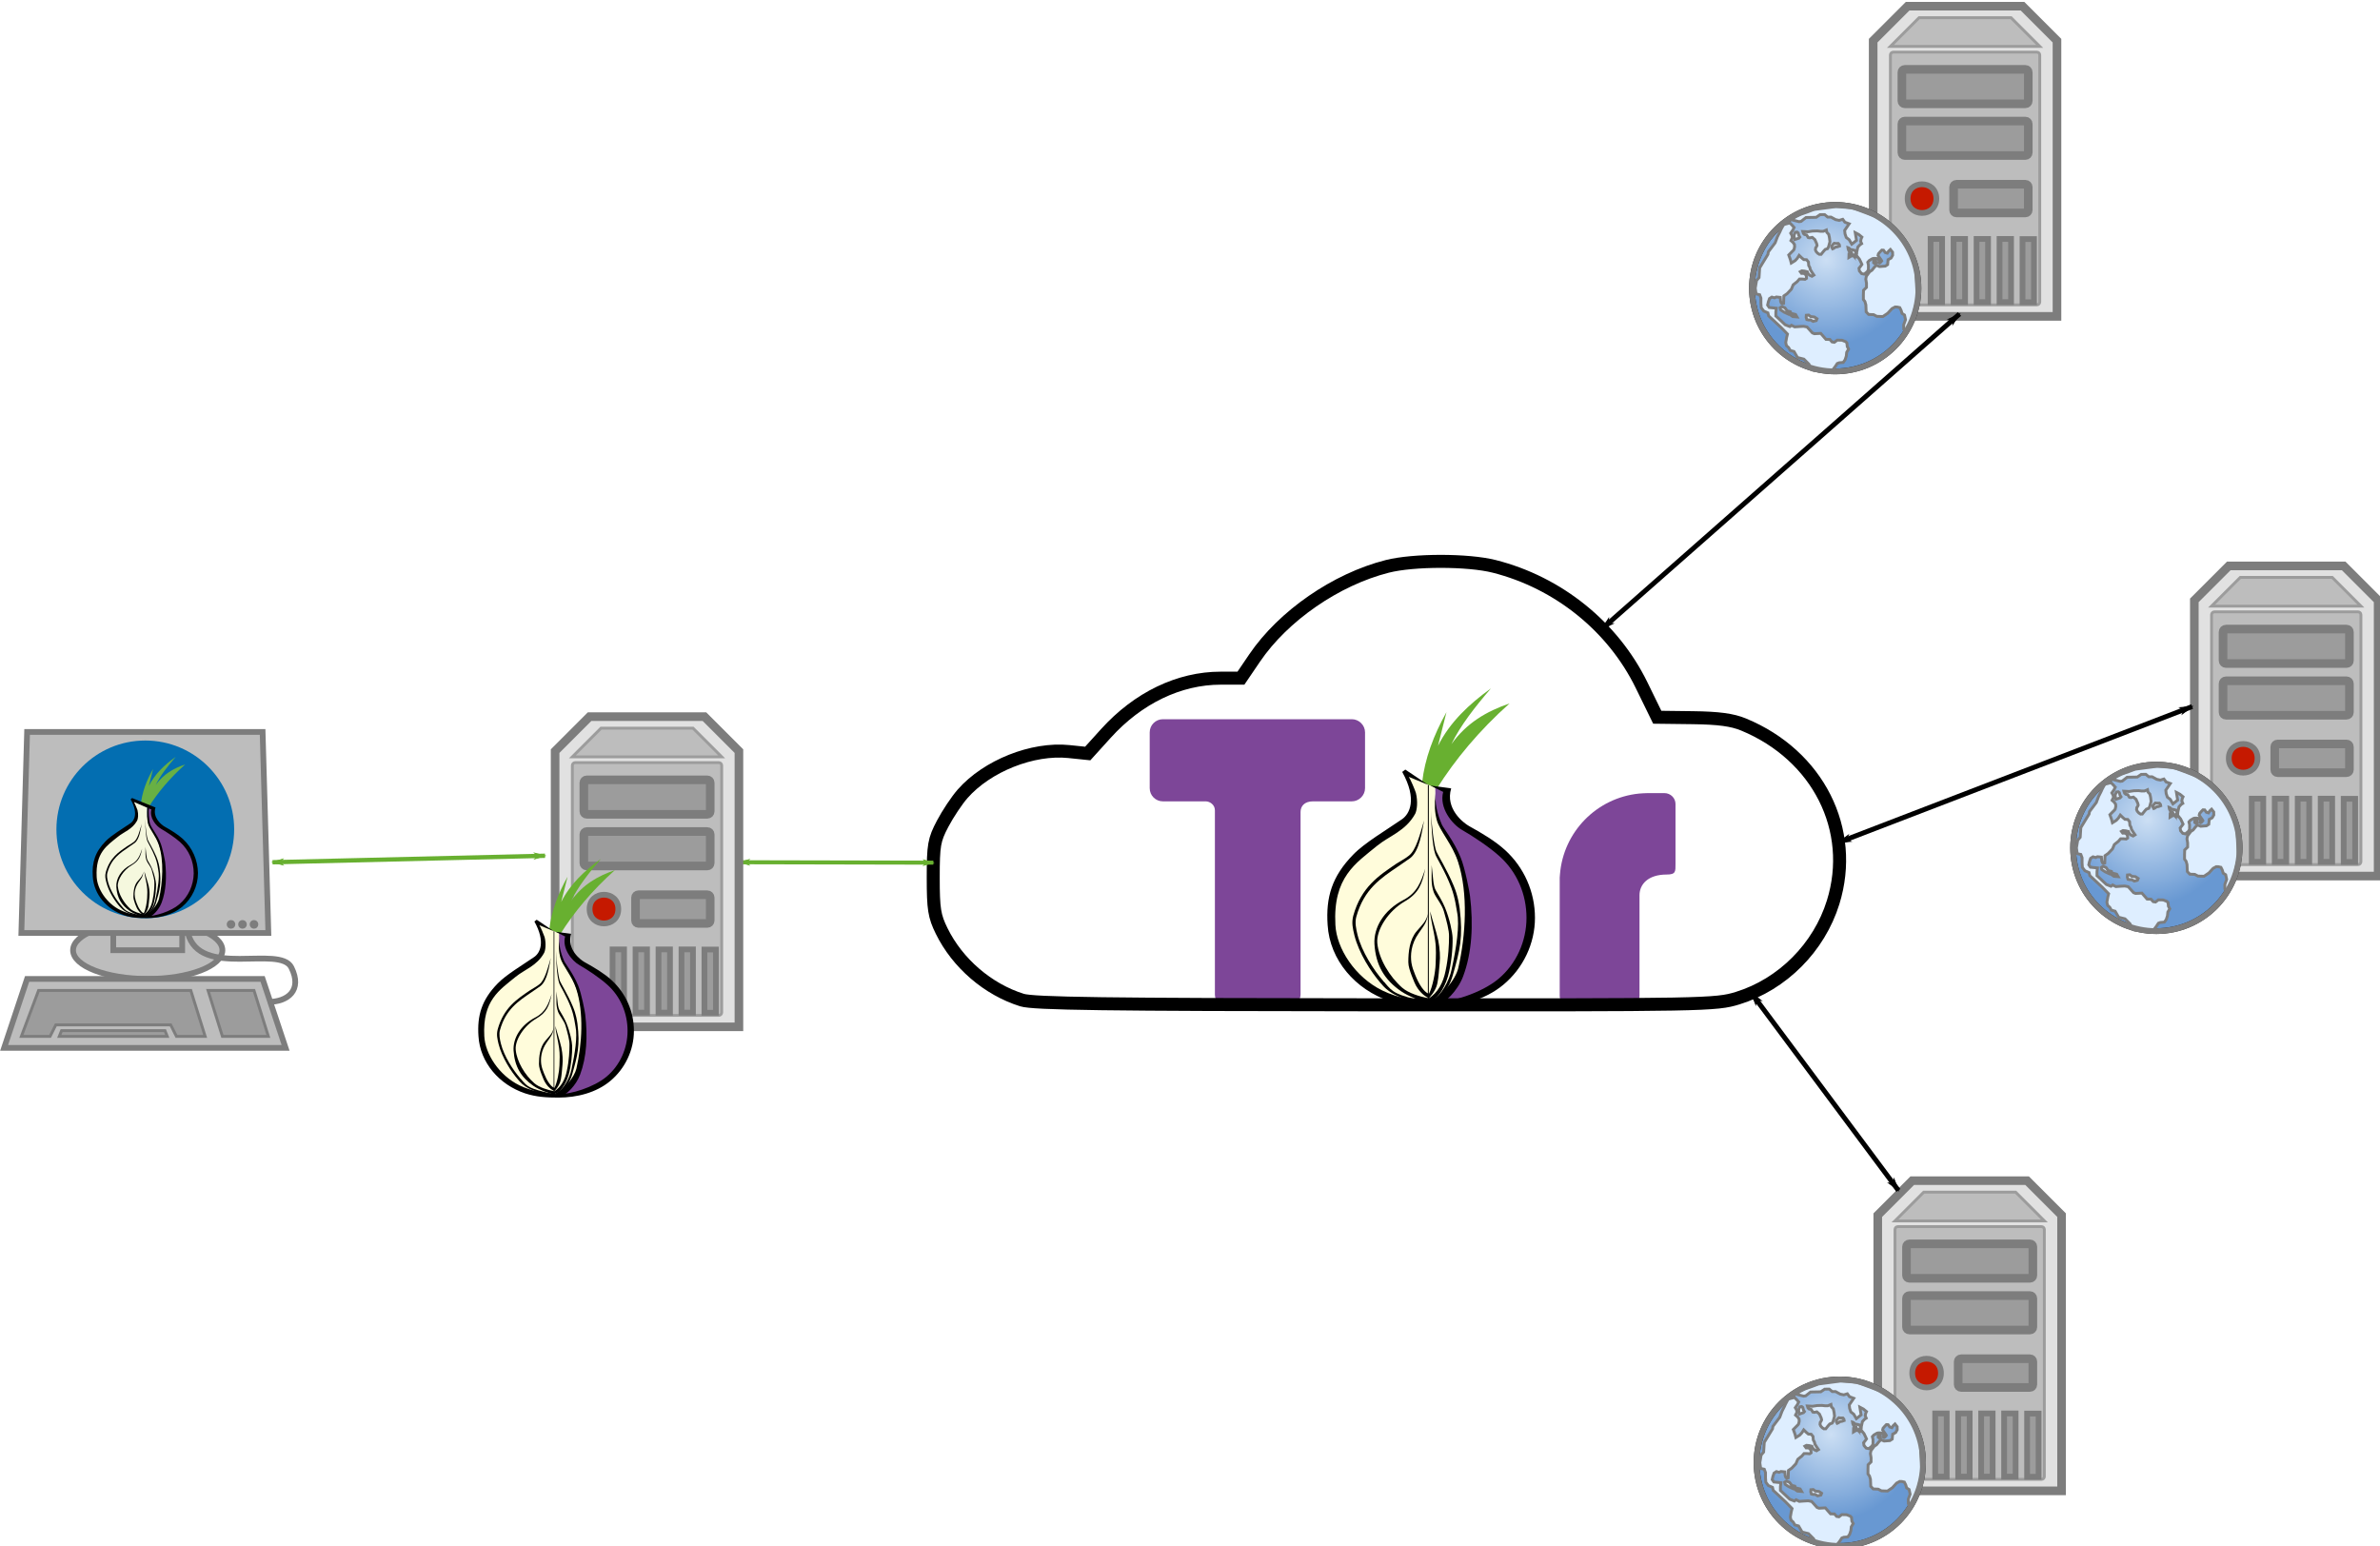 <?xml version="1.0" encoding="UTF-8" standalone="no"?>
<!-- Created with Inkscape (http://www.inkscape.org/) -->

<svg
   xmlns:dc="http://purl.org/dc/elements/1.1/"
   xmlns:cc="http://creativecommons.org/ns#"
   xmlns:rdf="http://www.w3.org/1999/02/22-rdf-syntax-ns#"
   xmlns:svg="http://www.w3.org/2000/svg"
   xmlns="http://www.w3.org/2000/svg"
   xmlns:sodipodi="http://sodipodi.sourceforge.net/DTD/sodipodi-0.dtd"
   xmlns:inkscape="http://www.inkscape.org/namespaces/inkscape"
   width="274.504mm"
   height="178.353mm"
   viewBox="0 0 274.504 178.353"
   version="1.1"
   id="svg8"
   inkscape:version="0.92.2 (5c3e80d, 2017-08-06)"
   sodipodi:docname="setup-unified.svg">
  <defs
     id="defs2">
    <marker
       inkscape:isstock="true"
       style="overflow:visible"
       id="marker6150"
       refX="0"
       refY="0"
       orient="auto"
       inkscape:stockid="Arrow1Lend">
      <path
         transform="matrix(-0.8,0,0,-0.8,-10,0)"
         style="fill:#000000;fill-opacity:1;fill-rule:evenodd;stroke:#000000;stroke-width:1pt;stroke-opacity:1"
         d="M 0,0 5,-5 -12.5,0 5,5 Z"
         id="path6148"
         inkscape:connector-curvature="0" />
    </marker>
    <marker
       inkscape:stockid="Arrow1Lstart"
       orient="auto"
       refY="0"
       refX="0"
       id="marker6062"
       style="overflow:visible"
       inkscape:isstock="true">
      <path
         id="path6060"
         d="M 0,0 5,-5 -12.5,0 5,5 Z"
         style="fill:#000000;fill-opacity:1;fill-rule:evenodd;stroke:#000000;stroke-width:1pt;stroke-opacity:1"
         transform="matrix(0.8,0,0,0.8,10,0)"
         inkscape:connector-curvature="0" />
    </marker>
    <marker
       inkscape:stockid="Arrow1Lend"
       orient="auto"
       refY="0"
       refX="0"
       id="marker5942"
       style="overflow:visible"
       inkscape:isstock="true"
       inkscape:collect="always">
      <path
         id="path5940"
         d="M 0,0 5,-5 -12.5,0 5,5 Z"
         style="fill:#000000;fill-opacity:1;fill-rule:evenodd;stroke:#000000;stroke-width:1pt;stroke-opacity:1"
         transform="matrix(-0.8,0,0,-0.8,-10,0)"
         inkscape:connector-curvature="0" />
    </marker>
    <marker
       inkscape:isstock="true"
       style="overflow:visible"
       id="marker5866"
       refX="0"
       refY="0"
       orient="auto"
       inkscape:stockid="Arrow1Lstart"
       inkscape:collect="always">
      <path
         transform="matrix(0.8,0,0,0.8,10,0)"
         style="fill:#000000;fill-opacity:1;fill-rule:evenodd;stroke:#000000;stroke-width:1pt;stroke-opacity:1"
         d="M 0,0 5,-5 -12.5,0 5,5 Z"
         id="path5864"
         inkscape:connector-curvature="0" />
    </marker>
    <marker
       inkscape:isstock="true"
       style="overflow:visible"
       id="marker5734"
       refX="0"
       refY="0"
       orient="auto"
       inkscape:stockid="Arrow1Lend"
       inkscape:collect="always">
      <path
         transform="matrix(-0.8,0,0,-0.8,-10,0)"
         style="fill:#000000;fill-opacity:1;fill-rule:evenodd;stroke:#000000;stroke-width:1pt;stroke-opacity:1"
         d="M 0,0 5,-5 -12.5,0 5,5 Z"
         id="path5732"
         inkscape:connector-curvature="0" />
    </marker>
    <marker
       inkscape:stockid="Arrow1Lstart"
       orient="auto"
       refY="0"
       refX="0"
       id="marker5670"
       style="overflow:visible"
       inkscape:isstock="true"
       inkscape:collect="always">
      <path
         id="path5668"
         d="M 0,0 5,-5 -12.5,0 5,5 Z"
         style="fill:#000000;fill-opacity:1;fill-rule:evenodd;stroke:#000000;stroke-width:1pt;stroke-opacity:1"
         transform="matrix(0.8,0,0,0.8,10,0)"
         inkscape:connector-curvature="0" />
    </marker>
    <marker
       inkscape:stockid="Arrow1Lend"
       orient="auto"
       refY="0"
       refX="0"
       id="marker4049"
       style="overflow:visible"
       inkscape:isstock="true"
       inkscape:collect="always">
      <path
         id="path4047"
         d="M 0,0 5,-5 -12.5,0 5,5 Z"
         style="fill:#68b030;fill-opacity:1;fill-rule:evenodd;stroke:#68b030;stroke-width:1pt;stroke-opacity:1"
         transform="matrix(-0.8,0,0,-0.8,-10,0)"
         inkscape:connector-curvature="0" />
    </marker>
    <marker
       inkscape:isstock="true"
       style="overflow:visible"
       id="marker3667"
       refX="0"
       refY="0"
       orient="auto"
       inkscape:stockid="Arrow1Lend">
      <path
         transform="matrix(-0.8,0,0,-0.8,-10,0)"
         style="fill:#000000;fill-opacity:1;fill-rule:evenodd;stroke:#000000;stroke-width:1pt;stroke-opacity:1"
         d="M 0,0 5,-5 -12.5,0 5,5 Z"
         id="path3665"
         inkscape:connector-curvature="0" />
    </marker>
    <marker
       inkscape:isstock="true"
       style="overflow:visible"
       id="marker3621"
       refX="0"
       refY="0"
       orient="auto"
       inkscape:stockid="Arrow1Lstart"
       inkscape:collect="always">
      <path
         transform="matrix(0.8,0,0,0.8,10,0)"
         style="fill:#68b030;fill-opacity:1;fill-rule:evenodd;stroke:#68b030;stroke-width:1pt;stroke-opacity:1"
         d="M 0,0 5,-5 -12.5,0 5,5 Z"
         id="path3619"
         inkscape:connector-curvature="0" />
    </marker>
    <marker
       inkscape:stockid="Arrow1Lstart"
       orient="auto"
       refY="0"
       refX="0"
       id="Arrow1Lstart"
       style="overflow:visible"
       inkscape:isstock="true"
       inkscape:collect="always">
      <path
         id="path3225"
         d="M 0,0 5,-5 -12.5,0 5,5 Z"
         style="fill:#68b030;fill-opacity:1;fill-rule:evenodd;stroke:#68b030;stroke-width:1pt;stroke-opacity:1"
         transform="matrix(0.8,0,0,0.8,10,0)"
         inkscape:connector-curvature="0" />
    </marker>
    <marker
       inkscape:stockid="Arrow1Lend"
       orient="auto"
       refY="0"
       refX="0"
       id="Arrow1Lend"
       style="overflow:visible"
       inkscape:isstock="true"
       inkscape:collect="always">
      <path
         id="path3228"
         d="M 0,0 5,-5 -12.5,0 5,5 Z"
         style="fill:#68b030;fill-opacity:1;fill-rule:evenodd;stroke:#68b030;stroke-width:1pt;stroke-opacity:1"
         transform="matrix(-0.8,0,0,-0.8,-10,0)"
         inkscape:connector-curvature="0" />
    </marker>
    <linearGradient
       id="linearGradient2245">
      <stop
         offset="0"
         stop-color="#dde1d9"
         id="stop2247" />
      <stop
         offset="1"
         stop-color="#cacdc6"
         id="stop2249" />
    </linearGradient>
    <radialGradient
       r="8.766"
       gradientTransform="scale(1.926,0.519)"
       cx="12.576"
       cy="67.502"
       gradientUnits="userSpaceOnUse"
       id="radialGradient2460">
      <stop
         offset="0"
         id="stop2456" />
      <stop
         offset="1"
         stop-opacity="0"
         id="stop2458" />
    </radialGradient>
    <linearGradient
       x1="8.113"
       x2="8.113"
       gradientTransform="scale(2.31,0.433)"
       y1="88.509"
       gradientUnits="userSpaceOnUse"
       y2="100.2"
       id="linearGradient2758">
      <stop
         offset="0"
         stop-color="#9d9d9d"
         id="stop2754" />
      <stop
         offset="1"
         stop-color="#b9b9b9"
         id="stop2756" />
    </linearGradient>
    <linearGradient
       x1="10.391"
       x2="32.537"
       gradientTransform="scale(1.104,0.905)"
       y1="5.382"
       gradientUnits="userSpaceOnUse"
       y2="31.246"
       id="linearGradient2979">
      <stop
         offset="0"
         stop-color="#8f8f8f"
         id="stop2255" />
      <stop
         offset="1"
         stop-color="#494949"
         id="stop2257" />
    </linearGradient>
    <radialGradient
       inkscape:collect="always"
       r="29.986"
       gradientTransform="matrix(1.25,0,0,1.25,-105.8,247.98)"
       cx="546.31"
       cy="307.28"
       gradientUnits="userSpaceOnUse"
       id="radialGradient5692">
      <stop
         offset="0"
         style="stop-color:#ccdff4"
         id="stop5688" />
      <stop
         offset="1"
         style="stop-color:#6898d2"
         id="stop5690" />
    </radialGradient>
    <radialGradient
       inkscape:collect="always"
       r="29.986"
       gradientTransform="matrix(1.25,0,0,1.25,-105.8,247.98)"
       cx="546.31"
       cy="307.28"
       gradientUnits="userSpaceOnUse"
       id="radialGradient5692-6">
      <stop
         offset="0"
         style="stop-color:#ccdff4"
         id="stop5688-2" />
      <stop
         offset="1"
         style="stop-color:#6898d2"
         id="stop5690-6" />
    </radialGradient>
    <radialGradient
       inkscape:collect="always"
       r="29.986"
       gradientTransform="matrix(1.25,0,0,1.25,-105.8,247.98)"
       cx="546.31"
       cy="307.28"
       gradientUnits="userSpaceOnUse"
       id="radialGradient5692-4">
      <stop
         offset="0"
         style="stop-color:#ccdff4"
         id="stop5688-7" />
      <stop
         offset="1"
         style="stop-color:#6898d2"
         id="stop5690-8" />
    </radialGradient>
  </defs>
  <sodipodi:namedview
     id="base"
     pagecolor="#ffffff"
     bordercolor="#666666"
     borderopacity="1.0"
     inkscape:pageopacity="0.0"
     inkscape:pageshadow="2"
     inkscape:zoom="0.70710678"
     inkscape:cx="339.94834"
     inkscape:cy="107.39842"
     inkscape:document-units="mm"
     inkscape:current-layer="layer1"
     showgrid="false"
     inkscape:object-nodes="false"
     inkscape:window-width="1600"
     inkscape:window-height="851"
     inkscape:window-x="0"
     inkscape:window-y="25"
     inkscape:window-maximized="1"
     inkscape:snap-bbox="false"
     inkscape:bbox-paths="true"
     inkscape:object-paths="true" />
  <g
     inkscape:groupmode="layer"
     id="layer2"
     inkscape:label="bottom"
     transform="translate(77.668,-57.011)" />
  <g
     inkscape:label="Layer 1"
     inkscape:groupmode="layer"
     id="layer1"
     transform="translate(77.668,-57.011)">
    <g
       id="g3219"
       transform="translate(23.947,41.908)">
      <g
         id="layer1-6"
         inkscape:label="Calque 1"
         transform="matrix(0.265,0,0,0.265,-112.708,58.214)">
        <g
           id="layer1-5"
           inkscape:label="Calque 1"
           transform="translate(-267.983,-307.71)">
          <path
             id="path588"
             d="m 406.64,558.61 c 0,6.904 -14.551,12.5 -32.5,12.5 -17.949,0 -32.5,-5.596 -32.5,-12.5 0,-6.904 14.551,-12.5 32.5,-12.5 17.949,0 32.5,5.596 32.5,12.5"
             style="fill:#bdbdbd;fill-rule:evenodd;stroke:#7d7d7d;stroke-width:2.5;stroke-miterlimit:10"
             inkscape:connector-curvature="0" />
          <path
             id="path590"
             d="m 359.14,531.11 h 30 v 27.5 h -30 z"
             style="fill:#bdbdbd;fill-rule:evenodd;stroke:#7d7d7d;stroke-width:2.5;stroke-miterlimit:10"
             inkscape:connector-curvature="0" />
          <path
             id="path592"
             d="m 321.64,463.61 h 102.5 l 2.5,87.5 h -107.5 z"
             style="fill:#bdbdbd;fill-rule:evenodd;stroke:#7d7d7d;stroke-width:2.5;stroke-miterlimit:10"
             inkscape:connector-curvature="0" />
          <path
             id="path596"
             d="m 321.64,571.11 h 102.5 l 10,30 h -122.5 z"
             style="fill:#bdbdbd;fill-rule:evenodd;stroke:#7d7d7d;stroke-width:2.5;stroke-miterlimit:10"
             inkscape:connector-curvature="0" />
          <path
             id="path598"
             d="m 326.64,576.11 h 66.25 l 6.25,20 h -12.5 l -2.5,-5 h -50 l -2.5,5 h -12.5 z"
             style="fill:#9c9c9c;fill-rule:evenodd;stroke:#7d7d7d;stroke-width:1.25;stroke-miterlimit:10"
             inkscape:connector-curvature="0" />
          <path
             id="path600"
             d="m 400.39,576.11 h 20 l 6.25,20 h -20 z"
             style="fill:#9c9c9c;fill-rule:evenodd;stroke:#7d7d7d;stroke-width:1.25;stroke-miterlimit:10"
             inkscape:connector-curvature="0" />
          <path
             id="path602"
             d="m 336.64,593.61 h 45 l 1.001,2.5 h -47.002 z"
             style="fill:#9c9c9c;fill-rule:evenodd;stroke:#7d7d7d;stroke-width:1.25;stroke-miterlimit:10"
             inkscape:connector-curvature="0" />
          <path
             id="path604"
             d="m 426.64,581.11 c 8.301,0 15,-5 10,-15 -5,-10 -40,5 -45,-15"
             style="fill:none;stroke:#7d7d7d;stroke-width:2.5;stroke-miterlimit:10"
             inkscape:connector-curvature="0" />
          <path
             id="path606"
             d="m 416.64,547.36 c 0,1.665 -2.5,1.665 -2.5,0 0,-1.665 2.5,-1.665 2.5,0"
             style="fill:#7d7d7d;fill-rule:evenodd;stroke:#7d7d7d;stroke-width:1.25;stroke-miterlimit:10"
             inkscape:connector-curvature="0" />
          <path
             id="path608"
             d="m 421.64,547.36 c 0,1.665 -2.5,1.665 -2.5,0 0,-1.665 2.5,-1.665 2.5,0"
             style="fill:#7d7d7d;fill-rule:evenodd;stroke:#7d7d7d;stroke-width:1.25;stroke-miterlimit:10"
             inkscape:connector-curvature="0" />
          <path
             id="path610"
             d="m 411.64,547.36 c 0,1.665 -2.5,1.665 -2.5,0 0,-1.665 2.5,-1.665 2.5,0"
             style="fill:#7d7d7d;fill-rule:evenodd;stroke:#7d7d7d;stroke-width:1.25;stroke-miterlimit:10"
             inkscape:connector-curvature="0" />
        </g>
      </g>
      <g
         transform="matrix(0.214,0,0,0.214,-95.108,100.515)"
         id="g940">
        <g
           id="g903">
          <circle
             style="fill:#036eb1"
             cx="47.9"
             cy="47.9"
             r="47.9"
             id="circle901" />
        </g>
        <g
           id="g938">
          <g
             id="g932">
            <g
               id="layer3_19_"
               transform="translate(-92,-64)">
              <g
                 id="layer5_19_">
                <g
                   id="path2554_33_">
                  <path
                     style="fill:#68b044"
                     inkscape:connector-curvature="0"
                     d="m 144.1,79.3 -2.3,9.2 c 3.3,-6.5 8.5,-11.4 14.5,-15.7 -4.4,5.1 -8.4,10.2 -10.8,15.2 4.1,-5.8 9.6,-9 15.9,-11.1 -8.3,7.4 -14.9,15.3 -19.9,23.3 l -4,-1.7 c 0.6,-6.3 3,-12.9 6.6,-19.2 z"
                     id="path905" />
                </g>
                <g
                   id="path2534_12_">
                  <path
                     style="fill:#f5f8de"
                     inkscape:connector-curvature="0"
                     d="m 133.4,96.8 7.6,3.1 c 0,1.9 -0.2,7.8 1,9.6 12.6,16.3 10.5,48.8 -2.6,49.7 -19.9,0 -27.5,-13.5 -27.5,-25.9 0,-11.3 13.6,-18.8 21.7,-25.5 2.2,-1.8 1.8,-5.8 -0.2,-11 z"
                     id="path908" />
                </g>
                <g
                   id="path2536_20_">
                  <path
                     style="fill:#7e4798"
                     inkscape:connector-curvature="0"
                     d="m 141,99.9 2.7,1.4 c -0.3,1.8 0.1,5.8 1.9,6.8 8,5 15.5,10.4 18.5,15.8 10.5,19 -7.4,36.7 -22.9,35 8.4,-6.2 10.9,-19 7.7,-33 -1.3,-5.5 -3.3,-10.4 -6.8,-16 -1.5,-2.8 -1,-6.2 -1.1,-10 z"
                     id="path911" />
                </g>
              </g>
              <g
                 id="layer4_19_">
                <g
                   id="path2540_20_">
                  <path
                     style="fill:#010101"
                     inkscape:connector-curvature="0"
                     d="m 138,108.9 c -0.6,3 -1.2,8.3 -3.8,10.3 -1.1,0.8 -2.2,1.5 -3.3,2.3 -4.6,3.2 -9.3,6.1 -11.4,13.7 -0.5,1.6 -0.1,3.3 0.3,5 1.2,4.6 4.4,9.6 7,12.6 0,0.1 0.5,0.5 0.5,0.6 2.1,2.5 2.8,3.2 10.8,5 l -0.2,0.9 c -4.8,-1.3 -8.8,-2.4 -11.3,-5.3 0,-0.1 -0.5,-0.5 -0.5,-0.5 -2.7,-3.1 -6,-8.2 -7.2,-13.1 -0.5,-1.9 -0.8,-3.4 -0.3,-5.4 2.2,-7.8 6.9,-10.9 11.8,-14.2 1.1,-0.7 2.4,-1.4 3.4,-2.2 2,-1.5 3.1,-6 4.2,-9.7 z"
                     id="path915" />
                </g>
                <g
                   id="path2542_20_">
                  <path
                     style="fill:#010101"
                     inkscape:connector-curvature="0"
                     d="m 140,121.3 c 0.1,3.3 -0.3,5 0.6,7.4 0.5,1.4 2.3,3.3 2.8,5.2 0.7,2.5 1.5,5.3 1.4,6.9 0,1.9 -0.1,5.5 -1,9.4 -0.6,3.2 -2.1,5.9 -4.6,7.5 -2.5,-0.5 -5.5,-1.4 -7.3,-2.9 -3.4,-3 -6.4,-7.9 -6.8,-12.2 -0.3,-3.5 3,-8.8 7.5,-11.4 3.9,-2.3 4.8,-4.8 5.6,-8.9 -1.2,3.6 -2.2,6.6 -6,8.6 -5.4,2.8 -8.2,7.6 -7.9,12.1 0.4,5.8 2.7,9.7 7.3,12.9 1.9,1.4 5.5,2.8 7.8,3.2 v -0.3 c 1.7,-0.3 3.9,-3.1 5,-6.9 1,-3.4 1.3,-7.8 1.3,-10.5 -0.1,-1.6 -0.8,-5.1 -2.1,-8.2 -0.7,-1.7 -1.8,-3.5 -2.5,-4.7 -0.7,-1.5 -0.7,-4.1 -1.1,-7.2 z"
                     id="path918" />
                </g>
                <g
                   id="path2544_20_">
                  <path
                     style="fill:#010101"
                     inkscape:connector-curvature="0"
                     d="m 139.4,134.5 c 0.1,2.3 1,5.1 1.4,8.1 0.3,2.2 0.2,4.4 0.1,6.3 -0.1,2.2 -0.8,6.2 -1.8,8.2 -1,-0.4 -1.3,-0.9 -2,-1.8 -0.8,-1.1 -1.3,-2.2 -1.8,-3.5 -0.4,-1 -0.8,-2.1 -1,-3.4 -0.3,-1.9 -0.2,-4.9 2,-8 1.7,-2.4 2.1,-2.6 2.6,-5.5 -0.8,2.5 -1.3,2.8 -3.1,4.9 -2,2.3 -2.3,5.7 -2.3,8.5 0,1.2 0.5,2.4 0.9,3.7 0.5,1.3 1,2.6 1.7,3.5 1.1,1.6 2.4,2.5 3.1,2.6 0,0 0,0 0,0 0,0 0,0 0,0 V 158 c 1.2,-1.4 2,-2.8 2.3,-4.2 0.3,-1.7 0.4,-3.3 0.6,-5.3 0.2,-1.7 0.1,-3.9 -0.4,-6.2 -0.7,-2.8 -1.8,-5.8 -2.3,-7.8 z"
                     id="path921" />
                </g>
                <g
                   id="path2550_20_">
                  <path
                     style="fill:#010101"
                     inkscape:connector-curvature="0"
                     d="m 139.8,106.2 c 0.1,3.3 0.3,9.6 1.2,12 0.3,0.8 2.6,4.5 4.3,8.9 1.2,3.1 1.4,5.9 1.6,6.8 0.8,3.7 -0.2,9.8 -1.5,15.7 -0.6,3.2 -2.8,7.1 -5.3,8.6 l -0.5,0.9 c 1.4,-0.1 4.9,-3.5 6.1,-7.7 2.1,-7.2 2.9,-10.5 1.9,-18.5 -0.1,-0.8 -0.5,-3.4 -1.7,-6.2 -1.8,-4.3 -4.4,-8.4 -4.7,-9.3 -0.5,-1.3 -1.3,-7.2 -1.4,-11.2 z"
                     id="path924" />
                </g>
                <g
                   id="path2552_20_">
                  <path
                     style="fill:#010101"
                     inkscape:connector-curvature="0"
                     d="m 141,100.2 c -0.2,3.4 -0.2,6.2 0.4,8.7 0.7,2.8 4.3,6.8 5.8,11.3 2.8,8.7 2.1,20.2 0.1,29.1 -0.8,3.2 -4.4,7.7 -8.1,9.2 l 2.7,0.6 c 1.5,-0.1 5.3,-3.6 6.8,-7.7 2.4,-6.4 2.8,-14 1.9,-21.9 -0.1,-0.8 -1.4,-7.7 -2.6,-10.5 -1.7,-4.3 -4.5,-7.3 -5.5,-10 -0.7,-2 -1,-7.3 -0.6,-8.4 z"
                     id="path927" />
                </g>
              </g>
            </g>
          </g>
          <g
             id="g936">
            <path
               style="fill:#010101"
               inkscape:connector-curvature="0"
               d="M 68.1,53 C 65.3,50.5 61.9,48.4 58.3,46.4 56.7,45.5 51.7,41.6 53.4,36.1 L 40.8,31 40,31.7 c 4.2,7.5 2,11.5 -0.1,12.9 -4.2,2.9 -10.3,6.5 -13.3,9.6 -5.9,6 -7.5,11.7 -7,19.2 0.6,9.6 7.6,17.7 17,20.8 4.1,1.4 7.9,1.5 12.2,1.5 6.8,0 13.8,-1.8 18.9,-6 5.4,-4.5 8.6,-11.3 8.6,-18.3 C 76.2,64.5 73.3,57.8 68.1,53 Z M 66.2,88.3 C 61.6,92.2 53.1,94.8 48.6,94.6 43.6,94.3 38.8,93.5 34.5,91.4 27,87.8 22,79.9 21.7,73.5 21,60.4 27.3,56.6 33.1,51.9 c 3.3,-2.7 7.8,-4 10.4,-8.7 0.5,-1 0.8,-3.3 0.2,-5.7 -0.3,-0.8 -1.5,-3.7 -1.9,-4.4 l 9.4,4.1 c -1.2,4.3 2.4,8.8 5.2,10.4 2.8,1.6 7.4,4.6 10.2,7.1 4.8,4.3 7.4,10.4 7.4,16.9 -0.1,6.3 -2.8,12.5 -7.8,16.7 z"
               id="path934" />
          </g>
        </g>
      </g>
    </g>
    <g
       transform="matrix(0.265,0,0,0.265,-19.958,-80.542)"
       inkscape:label="Calque 1"
       id="layer1-0">
      <path
         inkscape:connector-curvature="0"
         style="fill:#e1e1e1;fill-rule:evenodd;stroke:#7d7d7d;stroke-width:3.75;stroke-miterlimit:10"
         d="m 597.5,536.76 15,-15 h 50 l 15,15 v 120 h -80 z"
         id="path1028" />
      <path
         inkscape:connector-curvature="0"
         style="fill:#bdbdbd;fill-rule:evenodd;stroke:#9c9c9c;stroke-width:1.25;stroke-miterlimit:10"
         d="m 605,539.26 12.5,-12.5 h 40 l 12.5,12.5 z"
         id="path1030" />
      <path
         inkscape:connector-curvature="0"
         style="fill:#bdbdbd;fill-rule:evenodd;stroke:#9c9c9c;stroke-width:1.25;stroke-linejoin:round;stroke-miterlimit:10"
         d="m 606.25,541.76 h 62.5 c 0.689,0 1.25,0.557 1.25,1.25 v 107.5 c 0,0.689 -0.561,1.25 -1.25,1.25 h -62.5 c -0.693,0 -1.25,-0.561 -1.25,-1.25 v -107.5 c 0,-0.693 0.557,-1.25 1.25,-1.25"
         id="path1032" />
      <path
         inkscape:connector-curvature="0"
         style="fill:#9c9c9c;fill-rule:evenodd;stroke:#7d7d7d;stroke-width:3.75;stroke-linejoin:round;stroke-miterlimit:10"
         d="m 611.25,549.26 h 52.5 c 0.689,0 1.25,0.557 1.25,1.25 v 12.5 c 0,0.688 -0.561,1.25 -1.25,1.25 h -52.5 c -0.693,0 -1.25,-0.562 -1.25,-1.25 v -12.5 c 0,-0.693 0.557,-1.25 1.25,-1.25"
         id="path1034" />
      <path
         inkscape:connector-curvature="0"
         style="fill:#9c9c9c;fill-rule:evenodd;stroke:#7d7d7d;stroke-width:3.75;stroke-linejoin:round;stroke-miterlimit:10"
         d="m 611.25,571.76 h 52.5 c 0.689,0 1.25,0.557 1.25,1.25 v 12.5 c 0,0.688 -0.561,1.25 -1.25,1.25 h -52.5 c -0.693,0 -1.25,-0.562 -1.25,-1.25 v -12.5 c 0,-0.693 0.557,-1.25 1.25,-1.25"
         id="path1036" />
      <path
         inkscape:connector-curvature="0"
         style="fill:#9c9c9c;fill-rule:evenodd;stroke:#7d7d7d;stroke-width:3.75;stroke-linejoin:round;stroke-miterlimit:10"
         d="m 633.75,599.26 h 30 c 0.689,0 1.25,0.562 1.25,1.25 v 10 c 0,0.688 -0.561,1.25 -1.25,1.25 h -30 c -0.694,0 -1.25,-0.562 -1.25,-1.25 v -10 c 0,-0.688 0.556,-1.25 1.25,-1.25"
         id="path1038" />
      <path
         inkscape:connector-curvature="0"
         style="fill:#c51900;fill-rule:evenodd;stroke:#7d7d7d;stroke-width:2.5;stroke-linejoin:round;stroke-miterlimit:10"
         d="m 625,605.51 c 0,8.335 -12.5,8.335 -12.5,0 0,-8.335 12.5,-8.335 12.5,0"
         id="path1040" />
      <path
         inkscape:connector-curvature="0"
         style="fill:#9c9c9c;fill-rule:evenodd;stroke:#7d7d7d;stroke-width:2.5;stroke-miterlimit:10"
         d="m 622.5,623.07 h 5 v 27.5 h -5 z"
         id="path1042" />
      <path
         inkscape:connector-curvature="0"
         style="fill:#9c9c9c;fill-rule:evenodd;stroke:#7d7d7d;stroke-width:2.5;stroke-miterlimit:10"
         d="m 632.5,623.07 h 5 v 27.5 h -5 z"
         id="path1044" />
      <path
         inkscape:connector-curvature="0"
         style="fill:#9c9c9c;fill-rule:evenodd;stroke:#7d7d7d;stroke-width:2.5;stroke-miterlimit:10"
         d="m 642.5,623.07 h 5 v 27.5 h -5 z"
         id="path1046" />
      <path
         inkscape:connector-curvature="0"
         style="fill:#9c9c9c;fill-rule:evenodd;stroke:#7d7d7d;stroke-width:2.5;stroke-miterlimit:10"
         d="m 652.5,623.07 h 5 v 27.5 h -5 z"
         id="path1048" />
      <path
         inkscape:connector-curvature="0"
         style="fill:#9c9c9c;fill-rule:evenodd;stroke:#7d7d7d;stroke-width:2.5;stroke-miterlimit:10"
         d="m 662.5,623.13 h 5 v 27.5 h -5 z"
         id="path1050" />
      <path
         inkscape:connector-curvature="0"
         style="fill:url(#radialGradient5692);fill-rule:evenodd;stroke:#262626;stroke-width:2.5;stroke-miterlimit:10"
         d="m 617.2,644.49 c 0,20.01 -16.221,36.235 -36.23,36.235 -20.015,0 -36.235,-16.226 -36.235,-36.235 0,-20.01 16.221,-36.235 36.235,-36.235 20.01,0 36.23,16.226 36.23,36.235"
         id="path1052" />
      <path
         inkscape:connector-curvature="0"
         style="fill:#deeeff;fill-rule:evenodd;stroke:#7d7d7d;stroke-width:1.25;stroke-miterlimit:10"
         d="m 561.85,614.67 1.748,-1.201 2.178,-1.064 3.11,-1.089 2.808,-1.064 3.682,-0.488 5.996,-0.791 7.114,0.537 10,3.75 6.25,3.75 7.5,8.75 3.75,10 0.718,13.242 -1.953,8.008 -2.217,5.366 -1.02,0.938 -0.708,-0.938 -0.029,-1.963 0.801,-2.183 -0.439,-2.046 -1.079,-0.689 -0.386,-1.328 -0.605,-1.216 -1.079,-0.245 -0.938,-0.03 -1.353,0.718 -1.851,2.017 -2.129,1.435 -2.627,-0.083 -1.406,-0.742 -2.153,-0.087 -1.079,-1.133 -0.137,-3.066 -0.415,-1.431 -0.664,-0.889 v -2.099 l 0.059,-1.904 1.294,-1.27 v -1.797 l -0.303,-1.792 0.249,-1.274 1.436,-1.933 0.996,-0.659 1.103,-1.382 0.83,-0.801 1.353,0.581 2.515,-0.195 1.02,-0.664 0.195,-2.124 1.299,-0.723 0.689,-1.216 -0.029,-1.323 -0.938,-1.187 -0.771,0.718 -0.581,0.884 -0.913,-0.278 -0.747,-1.02 -0.742,-0.03 -0.83,0.86 -0.61,0.718 -0.191,0.742 1.02,1.465 0.356,0.483 0.225,0.434 -0.137,0.165 -0.2,-0.102 -0.269,0.649 -0.342,0.2 -0.352,-0.2 0.21,-0.61 -0.185,-0.513 -0.498,-0.503 -0.63,-0.165 -1.05,-0.03 -0.605,0.138 -1.343,0.786 -0.674,0.747 0.288,1.24 -0.015,2.007 -0.469,0.855 -1.353,1.103 -1.123,-0.24 -0.962,-1.138 -0.176,-1.211 0.728,-0.898 0.537,-0.752 -0.278,-0.62 -0.796,-1.66 -0.972,-1.187 -0.688,0.278 -0.522,-0.361 0.908,-0.747 0.083,-1.02 0.498,-2.236 0.967,-1.05 0.693,-0.444 -0.444,-1.02 0.22,-1.133 0.332,-0.693 -1.328,-1.099 -1.572,-0.83 0.552,3.34 -1.02,0.83 -1.05,0.83 -1.133,-1.936 -1.27,-0.991 -0.527,-1.548 -0.161,-1.519 1.958,-2.871 -1.851,-0.693 -0.938,-1.27 -1.548,0.474 -1.572,-0.332 -2.017,-1.108 h -1.435 l -1.304,-1.074 -1.987,0.024 -1.709,1.162 -4.424,0.083 -2.134,1.675 -0.898,0.132 z"
         id="path1056" />
      <path
         inkscape:connector-curvature="0"
         style="fill:#deeeff;fill-rule:evenodd;stroke:#7d7d7d;stroke-width:1.25;stroke-miterlimit:10"
         d="m 586.54,626.88 0.376,0.133 0.689,0.64 0.82,0.133 1.182,0.312 0.483,1.206 -0.532,0.517 -0.522,0.459 -0.576,-0.342 0.098,0.444 -0.854,0.264 -0.771,0.469 0.049,-1.504 0.625,-0.133 0.361,-0.117 0.396,0.43 -0.293,-0.757 -0.645,-0.035 -0.508,-0.82 -0.278,-0.654 z"
         id="path1058" />
      <path
         inkscape:connector-curvature="0"
         style="fill:#deeeff;fill-rule:evenodd;stroke:#7d7d7d;stroke-width:1.25;stroke-miterlimit:10"
         d="m 577.13,619.17 0.185,1.006 0.83,0.889 0.317,1.401 0.225,1.812 -0.615,2.227 -0.42,0.781 -1.011,0.347 -0.591,0.635 -0.542,0.659 -0.654,0.835 -0.776,0.01 -0.723,-0.464 -0.674,-0.742 -0.317,-0.737 0.102,-0.889 0.288,-0.376 0.317,-0.664 -0.181,-0.825 -0.771,-1.719 -1.128,-0.977 -1.099,0.21 -0.635,-0.102 -0.737,-1.162 -0.889,-0.18 -0.493,-0.454 -0.278,-0.869 2.266,0.117 1.973,-0.303 2.104,-0.058 1.45,0.165 1.157,-0.015 z"
         id="path1060" />
      <path
         inkscape:connector-curvature="0"
         style="fill:#deeeff;fill-rule:evenodd;stroke:#7d7d7d;stroke-width:1.25;stroke-miterlimit:10"
         d="m 580.54,624.95 0.62,0.092 1.143,-0.015 0.454,0.527 0.107,0.601 -0.903,0.332 -0.908,0.147 -0.737,0.532 -0.464,0.195 -0.361,-0.649 -0.049,-0.601 0.391,-0.376 0.322,-0.454 z"
         id="path1062" />
      <path
         inkscape:connector-curvature="0"
         style="fill:#deeeff;fill-rule:evenodd;stroke:#7d7d7d;stroke-width:1.25;stroke-miterlimit:10"
         d="m 558.5,616.82 2.749,-0.713 1.089,1.109 0.757,0.855 -0.552,1.133 -0.938,1.367 0.522,0.913 0.225,0.967 -0.649,1.338 0.869,0.747 0.664,0.928 0.078,0.986 -0.249,1.138 -0.244,0.386 -2.075,2.085 0.708,1.978 0.4,1.518 1.67,-1.035 0.952,-1.02 0.801,-1.284 1.103,1.074 0.913,0.762 1.23,0.068 0.801,0.981 0.112,1.518 0.493,0.869 0.21,0.913 0.762,1.24 0.796,1.162 -0.84,0.522 -1.064,-0.493 -0.732,-0.845 -0.205,-0.625 -1.26,-0.298 -1.143,-0.113 -0.679,0.371 0.566,0.762 0.869,-0.03 0.762,0.361 0.469,0.855 0.039,0.938 -0.649,0.43 -1.255,-0.113 h -1.157 l -0.957,1.094 -1.768,1.406 -0.815,1.933 -1.851,1.948 -1.406,0.982 -0.112,3.232 -0.483,0.165 -0.469,-0.264 -0.347,-0.776 -0.151,-1.738 -1.724,-0.175 -0.771,0.371 -1.177,-0.332 -1.02,0.664 -0.513,1.474 -0.303,1.343 0.718,1.05 3.066,0.318 -0.2,1.655 v 1.709 l 4.067,3.833 2.022,0.786 0.718,-0.557 1.397,0.698 2.183,-0.16 1.694,-0.092 1.509,0.298 2.324,2.583 0.859,0.347 2.764,-0.142 2.275,2.603 1.675,0.024 0.972,1.094 1.001,0.16 1.255,-0.952 2.09,0.045 1.577,0.625 0.537,0.537 0.161,1.582 0.581,1.113 -0.835,1.416 -0.166,1.651 -0.532,1.601 -0.811,1.138 -1.743,0.142 -0.84,0.322 -0.972,1.465 -1.489,1.904 -2.881,0.185 -5.269,-0.625 -1.113,-0.683 -0.562,-1.899 -2.251,-2.251 -2.764,-0.693 -1.533,-2.627 -1.65,-0.464 -0.698,-1.235 -0.928,-0.81 -0.327,-1.372 0.42,-2.363 0.347,-1.348 -2.798,-2.866 -5.4,-5.034 -0.322,-1.323 -1.792,-0.766 -1.113,-1.465 -0.137,-1.948 v -2.256 l -0.537,-1.46 -1.558,-0.327 -0.371,-2.51 0.562,-3.345 1.089,-1.274 0.278,-4.229 1.582,-2.603 1.997,-3.272 0.185,-1.094 2.974,-3.95 0.996,-2.647 1.118,-2.207 0.371,-0.859 z"
         id="path1064" />
      <path
         inkscape:connector-curvature="0"
         style="fill:#deeeff;fill-rule:evenodd;stroke:#7d7d7d;stroke-width:1.25;stroke-miterlimit:10"
         d="m 556.98,653.02 0.757,-0.508 1.333,0.527 1.006,1.353 1.353,0.342 0.347,0.849 h 0.503 l 1.445,0.366 0.62,1.079 -1.836,-0.16 -0.986,-0.689 -0.273,-0.571 -0.508,0.254 -1.992,-0.918 -1.538,-1.011 z"
         id="path1066" />
      <path
         inkscape:connector-curvature="0"
         style="fill:#deeeff;fill-rule:evenodd;stroke:#7d7d7d;stroke-width:1.25;stroke-miterlimit:10"
         d="m 568.4,656.29 1.006,-0.092 0.918,0.664 1.582,0.18 1.147,0.762 -0.322,0.801 -1.377,0.347 -1.191,-0.669 -0.688,0.068 -0.845,-0.18 -0.303,-0.986 z"
         id="path1068" />
      <path
         inkscape:connector-curvature="0"
         style="fill:#deeeff;fill-rule:evenodd;stroke:#7d7d7d;stroke-width:1.25;stroke-miterlimit:10"
         d="m 563.61,620.18 0.757,-0.107 0.508,0.4 0.278,1.109 0.43,0.674 -0.415,0.483 -0.815,0.264 -0.967,0.332 -0.195,-0.649 -0.166,-0.982 0.22,-0.771 z"
         id="path1070" />
      <path
         inkscape:connector-curvature="0"
         style="fill:#deeeff;fill-rule:evenodd;stroke:#7d7d7d;stroke-width:1.25;stroke-miterlimit:10"
         d="m 598.43,631.86 0.215,0.845 0.039,0.757 -0.527,0.327 -0.449,-0.347 -0.024,-0.664 0.185,-0.464 v -0.434 z"
         id="path1072" />
      <path
         inkscape:connector-curvature="0"
         style="fill:none;stroke:#7d7d7d;stroke-width:2.5;stroke-miterlimit:10"
         d="m 617.2,644.49 c 0,20.01 -16.221,36.235 -36.23,36.235 -20.015,0 -36.235,-16.226 -36.235,-36.235 0,-20.01 16.221,-36.235 36.235,-36.235 20.01,0 36.23,16.226 36.23,36.235"
         id="path1074" />
    </g>
    <g
       transform="matrix(0.265,0,0,0.265,-19.428,54.925)"
       inkscape:label="Calque 1"
       id="layer1-0-1">
      <path
         inkscape:connector-curvature="0"
         style="fill:#e1e1e1;fill-rule:evenodd;stroke:#7d7d7d;stroke-width:3.75;stroke-miterlimit:10"
         d="m 597.5,536.76 15,-15 h 50 l 15,15 v 120 h -80 z"
         id="path1028-8" />
      <path
         inkscape:connector-curvature="0"
         style="fill:#bdbdbd;fill-rule:evenodd;stroke:#9c9c9c;stroke-width:1.25;stroke-miterlimit:10"
         d="m 605,539.26 12.5,-12.5 h 40 l 12.5,12.5 z"
         id="path1030-7" />
      <path
         inkscape:connector-curvature="0"
         style="fill:#bdbdbd;fill-rule:evenodd;stroke:#9c9c9c;stroke-width:1.25;stroke-linejoin:round;stroke-miterlimit:10"
         d="m 606.25,541.76 h 62.5 c 0.689,0 1.25,0.557 1.25,1.25 v 107.5 c 0,0.689 -0.561,1.25 -1.25,1.25 h -62.5 c -0.693,0 -1.25,-0.561 -1.25,-1.25 v -107.5 c 0,-0.693 0.557,-1.25 1.25,-1.25"
         id="path1032-9" />
      <path
         inkscape:connector-curvature="0"
         style="fill:#9c9c9c;fill-rule:evenodd;stroke:#7d7d7d;stroke-width:3.75;stroke-linejoin:round;stroke-miterlimit:10"
         d="m 611.25,549.26 h 52.5 c 0.689,0 1.25,0.557 1.25,1.25 v 12.5 c 0,0.688 -0.561,1.25 -1.25,1.25 h -52.5 c -0.693,0 -1.25,-0.562 -1.25,-1.25 v -12.5 c 0,-0.693 0.557,-1.25 1.25,-1.25"
         id="path1034-2" />
      <path
         inkscape:connector-curvature="0"
         style="fill:#9c9c9c;fill-rule:evenodd;stroke:#7d7d7d;stroke-width:3.75;stroke-linejoin:round;stroke-miterlimit:10"
         d="m 611.25,571.76 h 52.5 c 0.689,0 1.25,0.557 1.25,1.25 v 12.5 c 0,0.688 -0.561,1.25 -1.25,1.25 h -52.5 c -0.693,0 -1.25,-0.562 -1.25,-1.25 v -12.5 c 0,-0.693 0.557,-1.25 1.25,-1.25"
         id="path1036-0" />
      <path
         inkscape:connector-curvature="0"
         style="fill:#9c9c9c;fill-rule:evenodd;stroke:#7d7d7d;stroke-width:3.75;stroke-linejoin:round;stroke-miterlimit:10"
         d="m 633.75,599.26 h 30 c 0.689,0 1.25,0.562 1.25,1.25 v 10 c 0,0.688 -0.561,1.25 -1.25,1.25 h -30 c -0.694,0 -1.25,-0.562 -1.25,-1.25 v -10 c 0,-0.688 0.556,-1.25 1.25,-1.25"
         id="path1038-2" />
      <path
         inkscape:connector-curvature="0"
         style="fill:#c51900;fill-rule:evenodd;stroke:#7d7d7d;stroke-width:2.5;stroke-linejoin:round;stroke-miterlimit:10"
         d="m 625,605.51 c 0,8.335 -12.5,8.335 -12.5,0 0,-8.335 12.5,-8.335 12.5,0"
         id="path1040-3" />
      <path
         inkscape:connector-curvature="0"
         style="fill:#9c9c9c;fill-rule:evenodd;stroke:#7d7d7d;stroke-width:2.5;stroke-miterlimit:10"
         d="m 622.5,623.07 h 5 v 27.5 h -5 z"
         id="path1042-7" />
      <path
         inkscape:connector-curvature="0"
         style="fill:#9c9c9c;fill-rule:evenodd;stroke:#7d7d7d;stroke-width:2.5;stroke-miterlimit:10"
         d="m 632.5,623.07 h 5 v 27.5 h -5 z"
         id="path1044-5" />
      <path
         inkscape:connector-curvature="0"
         style="fill:#9c9c9c;fill-rule:evenodd;stroke:#7d7d7d;stroke-width:2.5;stroke-miterlimit:10"
         d="m 642.5,623.07 h 5 v 27.5 h -5 z"
         id="path1046-9" />
      <path
         inkscape:connector-curvature="0"
         style="fill:#9c9c9c;fill-rule:evenodd;stroke:#7d7d7d;stroke-width:2.5;stroke-miterlimit:10"
         d="m 652.5,623.07 h 5 v 27.5 h -5 z"
         id="path1048-2" />
      <path
         inkscape:connector-curvature="0"
         style="fill:#9c9c9c;fill-rule:evenodd;stroke:#7d7d7d;stroke-width:2.5;stroke-miterlimit:10"
         d="m 662.5,623.13 h 5 v 27.5 h -5 z"
         id="path1050-2" />
      <path
         inkscape:connector-curvature="0"
         style="fill:url(#radialGradient5692-6);fill-rule:evenodd;stroke:#262626;stroke-width:2.5;stroke-miterlimit:10"
         d="m 617.2,644.49 c 0,20.01 -16.221,36.235 -36.23,36.235 -20.015,0 -36.235,-16.226 -36.235,-36.235 0,-20.01 16.221,-36.235 36.235,-36.235 20.01,0 36.23,16.226 36.23,36.235"
         id="path1052-8" />
      <path
         inkscape:connector-curvature="0"
         style="fill:#deeeff;fill-rule:evenodd;stroke:#7d7d7d;stroke-width:1.25;stroke-miterlimit:10"
         d="m 561.85,614.67 1.748,-1.201 2.178,-1.064 3.11,-1.089 2.808,-1.064 3.682,-0.488 5.996,-0.791 7.114,0.537 10,3.75 6.25,3.75 7.5,8.75 3.75,10 0.718,13.242 -1.953,8.008 -2.217,5.366 -1.02,0.938 -0.708,-0.938 -0.029,-1.963 0.801,-2.183 -0.439,-2.046 -1.079,-0.689 -0.386,-1.328 -0.605,-1.216 -1.079,-0.245 -0.938,-0.03 -1.353,0.718 -1.851,2.017 -2.129,1.435 -2.627,-0.083 -1.406,-0.742 -2.153,-0.087 -1.079,-1.133 -0.137,-3.066 -0.415,-1.431 -0.664,-0.889 v -2.099 l 0.059,-1.904 1.294,-1.27 v -1.797 l -0.303,-1.792 0.249,-1.274 1.436,-1.933 0.996,-0.659 1.103,-1.382 0.83,-0.801 1.353,0.581 2.515,-0.195 1.02,-0.664 0.195,-2.124 1.299,-0.723 0.689,-1.216 -0.029,-1.323 -0.938,-1.187 -0.771,0.718 -0.581,0.884 -0.913,-0.278 -0.747,-1.02 -0.742,-0.03 -0.83,0.86 -0.61,0.718 -0.191,0.742 1.02,1.465 0.356,0.483 0.225,0.434 -0.137,0.165 -0.2,-0.102 -0.269,0.649 -0.342,0.2 -0.352,-0.2 0.21,-0.61 -0.185,-0.513 -0.498,-0.503 -0.63,-0.165 -1.05,-0.03 -0.605,0.138 -1.343,0.786 -0.674,0.747 0.288,1.24 -0.015,2.007 -0.469,0.855 -1.353,1.103 -1.123,-0.24 -0.962,-1.138 -0.176,-1.211 0.728,-0.898 0.537,-0.752 -0.278,-0.62 -0.796,-1.66 -0.972,-1.187 -0.688,0.278 -0.522,-0.361 0.908,-0.747 0.083,-1.02 0.498,-2.236 0.967,-1.05 0.693,-0.444 -0.444,-1.02 0.22,-1.133 0.332,-0.693 -1.328,-1.099 -1.572,-0.83 0.552,3.34 -1.02,0.83 -1.05,0.83 -1.133,-1.936 -1.27,-0.991 -0.527,-1.548 -0.161,-1.519 1.958,-2.871 -1.851,-0.693 -0.938,-1.27 -1.548,0.474 -1.572,-0.332 -2.017,-1.108 h -1.435 l -1.304,-1.074 -1.987,0.024 -1.709,1.162 -4.424,0.083 -2.134,1.675 -0.898,0.132 z"
         id="path1056-9" />
      <path
         inkscape:connector-curvature="0"
         style="fill:#deeeff;fill-rule:evenodd;stroke:#7d7d7d;stroke-width:1.25;stroke-miterlimit:10"
         d="m 586.54,626.88 0.376,0.133 0.689,0.64 0.82,0.133 1.182,0.312 0.483,1.206 -0.532,0.517 -0.522,0.459 -0.576,-0.342 0.098,0.444 -0.854,0.264 -0.771,0.469 0.049,-1.504 0.625,-0.133 0.361,-0.117 0.396,0.43 -0.293,-0.757 -0.645,-0.035 -0.508,-0.82 -0.278,-0.654 z"
         id="path1058-7" />
      <path
         inkscape:connector-curvature="0"
         style="fill:#deeeff;fill-rule:evenodd;stroke:#7d7d7d;stroke-width:1.25;stroke-miterlimit:10"
         d="m 577.13,619.17 0.185,1.006 0.83,0.889 0.317,1.401 0.225,1.812 -0.615,2.227 -0.42,0.781 -1.011,0.347 -0.591,0.635 -0.542,0.659 -0.654,0.835 -0.776,0.01 -0.723,-0.464 -0.674,-0.742 -0.317,-0.737 0.102,-0.889 0.288,-0.376 0.317,-0.664 -0.181,-0.825 -0.771,-1.719 -1.128,-0.977 -1.099,0.21 -0.635,-0.102 -0.737,-1.162 -0.889,-0.18 -0.493,-0.454 -0.278,-0.869 2.266,0.117 1.973,-0.303 2.104,-0.058 1.45,0.165 1.157,-0.015 z"
         id="path1060-3" />
      <path
         inkscape:connector-curvature="0"
         style="fill:#deeeff;fill-rule:evenodd;stroke:#7d7d7d;stroke-width:1.25;stroke-miterlimit:10"
         d="m 580.54,624.95 0.62,0.092 1.143,-0.015 0.454,0.527 0.107,0.601 -0.903,0.332 -0.908,0.147 -0.737,0.532 -0.464,0.195 -0.361,-0.649 -0.049,-0.601 0.391,-0.376 0.322,-0.454 z"
         id="path1062-6" />
      <path
         inkscape:connector-curvature="0"
         style="fill:#deeeff;fill-rule:evenodd;stroke:#7d7d7d;stroke-width:1.25;stroke-miterlimit:10"
         d="m 558.5,616.82 2.749,-0.713 1.089,1.109 0.757,0.855 -0.552,1.133 -0.938,1.367 0.522,0.913 0.225,0.967 -0.649,1.338 0.869,0.747 0.664,0.928 0.078,0.986 -0.249,1.138 -0.244,0.386 -2.075,2.085 0.708,1.978 0.4,1.518 1.67,-1.035 0.952,-1.02 0.801,-1.284 1.103,1.074 0.913,0.762 1.23,0.068 0.801,0.981 0.112,1.518 0.493,0.869 0.21,0.913 0.762,1.24 0.796,1.162 -0.84,0.522 -1.064,-0.493 -0.732,-0.845 -0.205,-0.625 -1.26,-0.298 -1.143,-0.113 -0.679,0.371 0.566,0.762 0.869,-0.03 0.762,0.361 0.469,0.855 0.039,0.938 -0.649,0.43 -1.255,-0.113 h -1.157 l -0.957,1.094 -1.768,1.406 -0.815,1.933 -1.851,1.948 -1.406,0.982 -0.112,3.232 -0.483,0.165 -0.469,-0.264 -0.347,-0.776 -0.151,-1.738 -1.724,-0.175 -0.771,0.371 -1.177,-0.332 -1.02,0.664 -0.513,1.474 -0.303,1.343 0.718,1.05 3.066,0.318 -0.2,1.655 v 1.709 l 4.067,3.833 2.022,0.786 0.718,-0.557 1.397,0.698 2.183,-0.16 1.694,-0.092 1.509,0.298 2.324,2.583 0.859,0.347 2.764,-0.142 2.275,2.603 1.675,0.024 0.972,1.094 1.001,0.16 1.255,-0.952 2.09,0.045 1.577,0.625 0.537,0.537 0.161,1.582 0.581,1.113 -0.835,1.416 -0.166,1.651 -0.532,1.601 -0.811,1.138 -1.743,0.142 -0.84,0.322 -0.972,1.465 -1.489,1.904 -2.881,0.185 -5.269,-0.625 -1.113,-0.683 -0.562,-1.899 -2.251,-2.251 -2.764,-0.693 -1.533,-2.627 -1.65,-0.464 -0.698,-1.235 -0.928,-0.81 -0.327,-1.372 0.42,-2.363 0.347,-1.348 -2.798,-2.866 -5.4,-5.034 -0.322,-1.323 -1.792,-0.766 -1.113,-1.465 -0.137,-1.948 v -2.256 l -0.537,-1.46 -1.558,-0.327 -0.371,-2.51 0.562,-3.345 1.089,-1.274 0.278,-4.229 1.582,-2.603 1.997,-3.272 0.185,-1.094 2.974,-3.95 0.996,-2.647 1.118,-2.207 0.371,-0.859 z"
         id="path1064-1" />
      <path
         inkscape:connector-curvature="0"
         style="fill:#deeeff;fill-rule:evenodd;stroke:#7d7d7d;stroke-width:1.25;stroke-miterlimit:10"
         d="m 556.98,653.02 0.757,-0.508 1.333,0.527 1.006,1.353 1.353,0.342 0.347,0.849 h 0.503 l 1.445,0.366 0.62,1.079 -1.836,-0.16 -0.986,-0.689 -0.273,-0.571 -0.508,0.254 -1.992,-0.918 -1.538,-1.011 z"
         id="path1066-2" />
      <path
         inkscape:connector-curvature="0"
         style="fill:#deeeff;fill-rule:evenodd;stroke:#7d7d7d;stroke-width:1.25;stroke-miterlimit:10"
         d="m 568.4,656.29 1.006,-0.092 0.918,0.664 1.582,0.18 1.147,0.762 -0.322,0.801 -1.377,0.347 -1.191,-0.669 -0.688,0.068 -0.845,-0.18 -0.303,-0.986 z"
         id="path1068-9" />
      <path
         inkscape:connector-curvature="0"
         style="fill:#deeeff;fill-rule:evenodd;stroke:#7d7d7d;stroke-width:1.25;stroke-miterlimit:10"
         d="m 563.61,620.18 0.757,-0.107 0.508,0.4 0.278,1.109 0.43,0.674 -0.415,0.483 -0.815,0.264 -0.967,0.332 -0.195,-0.649 -0.166,-0.982 0.22,-0.771 z"
         id="path1070-3" />
      <path
         inkscape:connector-curvature="0"
         style="fill:#deeeff;fill-rule:evenodd;stroke:#7d7d7d;stroke-width:1.25;stroke-miterlimit:10"
         d="m 598.43,631.86 0.215,0.845 0.039,0.757 -0.527,0.327 -0.449,-0.347 -0.024,-0.664 0.185,-0.464 v -0.434 z"
         id="path1072-1" />
      <path
         inkscape:connector-curvature="0"
         style="fill:none;stroke:#7d7d7d;stroke-width:2.5;stroke-miterlimit:10"
         d="m 617.2,644.49 c 0,20.01 -16.221,36.235 -36.23,36.235 -20.015,0 -36.235,-16.226 -36.235,-36.235 0,-20.01 16.221,-36.235 36.235,-36.235 20.01,0 36.23,16.226 36.23,36.235"
         id="path1074-9" />
    </g>
    <g
       transform="matrix(0.265,0,0,0.265,17.084,-15.984)"
       inkscape:label="Calque 1"
       id="layer1-0-4">
      <path
         inkscape:connector-curvature="0"
         style="fill:#e1e1e1;fill-rule:evenodd;stroke:#7d7d7d;stroke-width:3.75;stroke-miterlimit:10"
         d="m 597.5,536.76 15,-15 h 50 l 15,15 v 120 h -80 z"
         id="path1028-5" />
      <path
         inkscape:connector-curvature="0"
         style="fill:#bdbdbd;fill-rule:evenodd;stroke:#9c9c9c;stroke-width:1.25;stroke-miterlimit:10"
         d="m 605,539.26 12.5,-12.5 h 40 l 12.5,12.5 z"
         id="path1030-0" />
      <path
         inkscape:connector-curvature="0"
         style="fill:#bdbdbd;fill-rule:evenodd;stroke:#9c9c9c;stroke-width:1.25;stroke-linejoin:round;stroke-miterlimit:10"
         d="m 606.25,541.76 h 62.5 c 0.689,0 1.25,0.557 1.25,1.25 v 107.5 c 0,0.689 -0.561,1.25 -1.25,1.25 h -62.5 c -0.693,0 -1.25,-0.561 -1.25,-1.25 v -107.5 c 0,-0.693 0.557,-1.25 1.25,-1.25"
         id="path1032-3" />
      <path
         inkscape:connector-curvature="0"
         style="fill:#9c9c9c;fill-rule:evenodd;stroke:#7d7d7d;stroke-width:3.75;stroke-linejoin:round;stroke-miterlimit:10"
         d="m 611.25,549.26 h 52.5 c 0.689,0 1.25,0.557 1.25,1.25 v 12.5 c 0,0.688 -0.561,1.25 -1.25,1.25 h -52.5 c -0.693,0 -1.25,-0.562 -1.25,-1.25 v -12.5 c 0,-0.693 0.557,-1.25 1.25,-1.25"
         id="path1034-6" />
      <path
         inkscape:connector-curvature="0"
         style="fill:#9c9c9c;fill-rule:evenodd;stroke:#7d7d7d;stroke-width:3.75;stroke-linejoin:round;stroke-miterlimit:10"
         d="m 611.25,571.76 h 52.5 c 0.689,0 1.25,0.557 1.25,1.25 v 12.5 c 0,0.688 -0.561,1.25 -1.25,1.25 h -52.5 c -0.693,0 -1.25,-0.562 -1.25,-1.25 v -12.5 c 0,-0.693 0.557,-1.25 1.25,-1.25"
         id="path1036-1" />
      <path
         inkscape:connector-curvature="0"
         style="fill:#9c9c9c;fill-rule:evenodd;stroke:#7d7d7d;stroke-width:3.75;stroke-linejoin:round;stroke-miterlimit:10"
         d="m 633.75,599.26 h 30 c 0.689,0 1.25,0.562 1.25,1.25 v 10 c 0,0.688 -0.561,1.25 -1.25,1.25 h -30 c -0.694,0 -1.25,-0.562 -1.25,-1.25 v -10 c 0,-0.688 0.556,-1.25 1.25,-1.25"
         id="path1038-0" />
      <path
         inkscape:connector-curvature="0"
         style="fill:#c51900;fill-rule:evenodd;stroke:#7d7d7d;stroke-width:2.5;stroke-linejoin:round;stroke-miterlimit:10"
         d="m 625,605.51 c 0,8.335 -12.5,8.335 -12.5,0 0,-8.335 12.5,-8.335 12.5,0"
         id="path1040-6" />
      <path
         inkscape:connector-curvature="0"
         style="fill:#9c9c9c;fill-rule:evenodd;stroke:#7d7d7d;stroke-width:2.5;stroke-miterlimit:10"
         d="m 622.5,623.07 h 5 v 27.5 h -5 z"
         id="path1042-3" />
      <path
         inkscape:connector-curvature="0"
         style="fill:#9c9c9c;fill-rule:evenodd;stroke:#7d7d7d;stroke-width:2.5;stroke-miterlimit:10"
         d="m 632.5,623.07 h 5 v 27.5 h -5 z"
         id="path1044-2" />
      <path
         inkscape:connector-curvature="0"
         style="fill:#9c9c9c;fill-rule:evenodd;stroke:#7d7d7d;stroke-width:2.5;stroke-miterlimit:10"
         d="m 642.5,623.07 h 5 v 27.5 h -5 z"
         id="path1046-0" />
      <path
         inkscape:connector-curvature="0"
         style="fill:#9c9c9c;fill-rule:evenodd;stroke:#7d7d7d;stroke-width:2.5;stroke-miterlimit:10"
         d="m 652.5,623.07 h 5 v 27.5 h -5 z"
         id="path1048-6" />
      <path
         inkscape:connector-curvature="0"
         style="fill:#9c9c9c;fill-rule:evenodd;stroke:#7d7d7d;stroke-width:2.5;stroke-miterlimit:10"
         d="m 662.5,623.13 h 5 v 27.5 h -5 z"
         id="path1050-1" />
      <path
         inkscape:connector-curvature="0"
         style="fill:url(#radialGradient5692-4);fill-rule:evenodd;stroke:#262626;stroke-width:2.5;stroke-miterlimit:10"
         d="m 617.2,644.49 c 0,20.01 -16.221,36.235 -36.23,36.235 -20.015,0 -36.235,-16.226 -36.235,-36.235 0,-20.01 16.221,-36.235 36.235,-36.235 20.01,0 36.23,16.226 36.23,36.235"
         id="path1052-5" />
      <path
         inkscape:connector-curvature="0"
         style="fill:#deeeff;fill-rule:evenodd;stroke:#7d7d7d;stroke-width:1.25;stroke-miterlimit:10"
         d="m 561.85,614.67 1.748,-1.201 2.178,-1.064 3.11,-1.089 2.808,-1.064 3.682,-0.488 5.996,-0.791 7.114,0.537 10,3.75 6.25,3.75 7.5,8.75 3.75,10 0.718,13.242 -1.953,8.008 -2.217,5.366 -1.02,0.938 -0.708,-0.938 -0.029,-1.963 0.801,-2.183 -0.439,-2.046 -1.079,-0.689 -0.386,-1.328 -0.605,-1.216 -1.079,-0.245 -0.938,-0.03 -1.353,0.718 -1.851,2.017 -2.129,1.435 -2.627,-0.083 -1.406,-0.742 -2.153,-0.087 -1.079,-1.133 -0.137,-3.066 -0.415,-1.431 -0.664,-0.889 v -2.099 l 0.059,-1.904 1.294,-1.27 v -1.797 l -0.303,-1.792 0.249,-1.274 1.436,-1.933 0.996,-0.659 1.103,-1.382 0.83,-0.801 1.353,0.581 2.515,-0.195 1.02,-0.664 0.195,-2.124 1.299,-0.723 0.689,-1.216 -0.029,-1.323 -0.938,-1.187 -0.771,0.718 -0.581,0.884 -0.913,-0.278 -0.747,-1.02 -0.742,-0.03 -0.83,0.86 -0.61,0.718 -0.191,0.742 1.02,1.465 0.356,0.483 0.225,0.434 -0.137,0.165 -0.2,-0.102 -0.269,0.649 -0.342,0.2 -0.352,-0.2 0.21,-0.61 -0.185,-0.513 -0.498,-0.503 -0.63,-0.165 -1.05,-0.03 -0.605,0.138 -1.343,0.786 -0.674,0.747 0.288,1.24 -0.015,2.007 -0.469,0.855 -1.353,1.103 -1.123,-0.24 -0.962,-1.138 -0.176,-1.211 0.728,-0.898 0.537,-0.752 -0.278,-0.62 -0.796,-1.66 -0.972,-1.187 -0.688,0.278 -0.522,-0.361 0.908,-0.747 0.083,-1.02 0.498,-2.236 0.967,-1.05 0.693,-0.444 -0.444,-1.02 0.22,-1.133 0.332,-0.693 -1.328,-1.099 -1.572,-0.83 0.552,3.34 -1.02,0.83 -1.05,0.83 -1.133,-1.936 -1.27,-0.991 -0.527,-1.548 -0.161,-1.519 1.958,-2.871 -1.851,-0.693 -0.938,-1.27 -1.548,0.474 -1.572,-0.332 -2.017,-1.108 h -1.435 l -1.304,-1.074 -1.987,0.024 -1.709,1.162 -4.424,0.083 -2.134,1.675 -0.898,0.132 z"
         id="path1056-5" />
      <path
         inkscape:connector-curvature="0"
         style="fill:#deeeff;fill-rule:evenodd;stroke:#7d7d7d;stroke-width:1.25;stroke-miterlimit:10"
         d="m 586.54,626.88 0.376,0.133 0.689,0.64 0.82,0.133 1.182,0.312 0.483,1.206 -0.532,0.517 -0.522,0.459 -0.576,-0.342 0.098,0.444 -0.854,0.264 -0.771,0.469 0.049,-1.504 0.625,-0.133 0.361,-0.117 0.396,0.43 -0.293,-0.757 -0.645,-0.035 -0.508,-0.82 -0.278,-0.654 z"
         id="path1058-4" />
      <path
         inkscape:connector-curvature="0"
         style="fill:#deeeff;fill-rule:evenodd;stroke:#7d7d7d;stroke-width:1.25;stroke-miterlimit:10"
         d="m 577.13,619.17 0.185,1.006 0.83,0.889 0.317,1.401 0.225,1.812 -0.615,2.227 -0.42,0.781 -1.011,0.347 -0.591,0.635 -0.542,0.659 -0.654,0.835 -0.776,0.01 -0.723,-0.464 -0.674,-0.742 -0.317,-0.737 0.102,-0.889 0.288,-0.376 0.317,-0.664 -0.181,-0.825 -0.771,-1.719 -1.128,-0.977 -1.099,0.21 -0.635,-0.102 -0.737,-1.162 -0.889,-0.18 -0.493,-0.454 -0.278,-0.869 2.266,0.117 1.973,-0.303 2.104,-0.058 1.45,0.165 1.157,-0.015 z"
         id="path1060-7" />
      <path
         inkscape:connector-curvature="0"
         style="fill:#deeeff;fill-rule:evenodd;stroke:#7d7d7d;stroke-width:1.25;stroke-miterlimit:10"
         d="m 580.54,624.95 0.62,0.092 1.143,-0.015 0.454,0.527 0.107,0.601 -0.903,0.332 -0.908,0.147 -0.737,0.532 -0.464,0.195 -0.361,-0.649 -0.049,-0.601 0.391,-0.376 0.322,-0.454 z"
         id="path1062-65" />
      <path
         inkscape:connector-curvature="0"
         style="fill:#deeeff;fill-rule:evenodd;stroke:#7d7d7d;stroke-width:1.25;stroke-miterlimit:10"
         d="m 558.5,616.82 2.749,-0.713 1.089,1.109 0.757,0.855 -0.552,1.133 -0.938,1.367 0.522,0.913 0.225,0.967 -0.649,1.338 0.869,0.747 0.664,0.928 0.078,0.986 -0.249,1.138 -0.244,0.386 -2.075,2.085 0.708,1.978 0.4,1.518 1.67,-1.035 0.952,-1.02 0.801,-1.284 1.103,1.074 0.913,0.762 1.23,0.068 0.801,0.981 0.112,1.518 0.493,0.869 0.21,0.913 0.762,1.24 0.796,1.162 -0.84,0.522 -1.064,-0.493 -0.732,-0.845 -0.205,-0.625 -1.26,-0.298 -1.143,-0.113 -0.679,0.371 0.566,0.762 0.869,-0.03 0.762,0.361 0.469,0.855 0.039,0.938 -0.649,0.43 -1.255,-0.113 h -1.157 l -0.957,1.094 -1.768,1.406 -0.815,1.933 -1.851,1.948 -1.406,0.982 -0.112,3.232 -0.483,0.165 -0.469,-0.264 -0.347,-0.776 -0.151,-1.738 -1.724,-0.175 -0.771,0.371 -1.177,-0.332 -1.02,0.664 -0.513,1.474 -0.303,1.343 0.718,1.05 3.066,0.318 -0.2,1.655 v 1.709 l 4.067,3.833 2.022,0.786 0.718,-0.557 1.397,0.698 2.183,-0.16 1.694,-0.092 1.509,0.298 2.324,2.583 0.859,0.347 2.764,-0.142 2.275,2.603 1.675,0.024 0.972,1.094 1.001,0.16 1.255,-0.952 2.09,0.045 1.577,0.625 0.537,0.537 0.161,1.582 0.581,1.113 -0.835,1.416 -0.166,1.651 -0.532,1.601 -0.811,1.138 -1.743,0.142 -0.84,0.322 -0.972,1.465 -1.489,1.904 -2.881,0.185 -5.269,-0.625 -1.113,-0.683 -0.562,-1.899 -2.251,-2.251 -2.764,-0.693 -1.533,-2.627 -1.65,-0.464 -0.698,-1.235 -0.928,-0.81 -0.327,-1.372 0.42,-2.363 0.347,-1.348 -2.798,-2.866 -5.4,-5.034 -0.322,-1.323 -1.792,-0.766 -1.113,-1.465 -0.137,-1.948 v -2.256 l -0.537,-1.46 -1.558,-0.327 -0.371,-2.51 0.562,-3.345 1.089,-1.274 0.278,-4.229 1.582,-2.603 1.997,-3.272 0.185,-1.094 2.974,-3.95 0.996,-2.647 1.118,-2.207 0.371,-0.859 z"
         id="path1064-6" />
      <path
         inkscape:connector-curvature="0"
         style="fill:#deeeff;fill-rule:evenodd;stroke:#7d7d7d;stroke-width:1.25;stroke-miterlimit:10"
         d="m 556.98,653.02 0.757,-0.508 1.333,0.527 1.006,1.353 1.353,0.342 0.347,0.849 h 0.503 l 1.445,0.366 0.62,1.079 -1.836,-0.16 -0.986,-0.689 -0.273,-0.571 -0.508,0.254 -1.992,-0.918 -1.538,-1.011 z"
         id="path1066-9" />
      <path
         inkscape:connector-curvature="0"
         style="fill:#deeeff;fill-rule:evenodd;stroke:#7d7d7d;stroke-width:1.25;stroke-miterlimit:10"
         d="m 568.4,656.29 1.006,-0.092 0.918,0.664 1.582,0.18 1.147,0.762 -0.322,0.801 -1.377,0.347 -1.191,-0.669 -0.688,0.068 -0.845,-0.18 -0.303,-0.986 z"
         id="path1068-3" />
      <path
         inkscape:connector-curvature="0"
         style="fill:#deeeff;fill-rule:evenodd;stroke:#7d7d7d;stroke-width:1.25;stroke-miterlimit:10"
         d="m 563.61,620.18 0.757,-0.107 0.508,0.4 0.278,1.109 0.43,0.674 -0.415,0.483 -0.815,0.264 -0.967,0.332 -0.195,-0.649 -0.166,-0.982 0.22,-0.771 z"
         id="path1070-7" />
      <path
         inkscape:connector-curvature="0"
         style="fill:#deeeff;fill-rule:evenodd;stroke:#7d7d7d;stroke-width:1.25;stroke-miterlimit:10"
         d="m 598.43,631.86 0.215,0.845 0.039,0.757 -0.527,0.327 -0.449,-0.347 -0.024,-0.664 0.185,-0.464 v -0.434 z"
         id="path1072-4" />
      <path
         inkscape:connector-curvature="0"
         style="fill:none;stroke:#7d7d7d;stroke-width:2.5;stroke-miterlimit:10"
         d="m 617.2,644.49 c 0,20.01 -16.221,36.235 -36.23,36.235 -20.015,0 -36.235,-16.226 -36.235,-36.235 0,-20.01 16.221,-36.235 36.235,-36.235 20.01,0 36.23,16.226 36.23,36.235"
         id="path1074-5" />
    </g>
    <g
       id="g2300"
       transform="matrix(0.75,0,0,0.75,203.519,12.225)">
      <g
         transform="matrix(0.265,0,0,0.265,-198.188,165.532)"
         id="g2212">
        <g
           transform="translate(-92,-64)"
           id="layer3"
           style="display:inline">
          <g
             id="layer5">
            <path
               inkscape:connector-curvature="0"
               d="m 264.513,77.978 -4.917,19.529 c 6.965,-13.793 18.027,-24.172 30.729,-33.323 -9.287,10.789 -17.754,21.579 -22.944,32.368 8.741,-12.292 20.486,-19.12 33.733,-23.627 -17.618,15.706 -31.602,32.559 -42.255,49.494 l -8.467,-3.687 c 1.501,-13.521 6.609,-27.369 14.121,-40.754 z"
               id="path2554"
               style="fill:#68b030;fill-opacity:1" />
            <path
               inkscape:connector-curvature="0"
               d="m 241.901,115.142 16.116,6.686 c 0,4.098 -0.333,16.597 2.229,20.284 26.803,34.519 22.293,103.713 -5.43,105.488 -42.217,0 -58.317,-28.679 -58.317,-55.038 0,-24.037 28.816,-40.016 46.025,-54.219 4.37,-3.824 3.611,-12.275 -0.624,-23.201 z"
               id="path2534"
               style="fill:#fffcdb" />
            <path
               inkscape:connector-curvature="0"
               d="m 258.022,121.587 5.808,2.963 c -0.546,3.823 0.273,12.292 4.096,14.476 16.936,10.516 32.914,21.988 39.197,33.46 22.398,40.426 -15.706,77.846 -48.62,74.295 17.891,-13.248 23.081,-40.425 16.389,-70.062 -2.731,-11.609 -6.966,-22.125 -14.478,-34.007 -3.254,-5.832 -2.118,-13.066 -2.392,-21.125 z"
               id="path2536"
               style="fill:#7d4698" />
          </g>
          <g
             id="layer4"
             style="display:inline">
            <path
               inkscape:connector-curvature="0"
               d="m 255.226,120.589 12.018,1.639 c -3.551,11.745 6.966,19.939 10.38,21.852 7.648,4.234 15.023,8.604 20.896,13.93 11.063,10.106 17.345,24.31 17.345,39.333 0,14.886 -6.829,29.226 -18.301,38.786 -10.789,9.014 -25.675,12.838 -40.152,12.838 -9.014,0 -17.072,-0.409 -25.812,-3.278 -19.939,-6.692 -34.826,-23.763 -36.055,-44.25 -1.093,-15.979 2.458,-28.134 14.887,-40.835 6.418,-6.692 19.393,-14.34 28.271,-20.486 4.371,-3.005 9.014,-11.473 0.136,-27.451 l 1.776,-1.366 13.157,8.812 -11.108,-4.578 c 0.956,1.366 3.551,7.512 4.098,9.287 1.229,5.053 0.683,9.971 -0.41,12.155 -5.599,10.107 -15.159,12.838 -22.124,18.574 -12.292,10.106 -25.676,18.164 -24.174,45.888 0.683,13.657 11.336,30.319 27.314,38.104 9.014,4.371 19.394,6.146 29.91,6.692 9.423,0.41 27.451,-5.19 37.284,-13.384 10.516,-8.74 16.389,-21.988 16.389,-35.508 0,-13.658 -5.463,-26.632 -15.706,-35.783 -5.873,-5.326 -15.569,-11.745 -21.578,-15.16 -6.009,-3.414 -13.521,-12.974 -11.063,-22.124 z"
               id="path2538" />
            <path
               inkscape:connector-curvature="0"
               d="m 251.539,140.802 c -1.229,6.283 -2.595,17.618 -8.058,21.852 -2.322,1.638 -4.644,3.278 -7.102,4.916 -9.833,6.693 -19.667,12.974 -24.173,29.09 -0.956,3.415 -0.136,7.102 0.684,10.516 2.458,9.833 9.423,20.486 14.886,26.769 0,0.273 1.093,0.956 1.093,1.229 4.507,5.327 5.873,6.829 22.944,10.652 l -0.41,1.913 c -10.243,-2.731 -18.71,-5.189 -24.037,-11.336 0,-0.136 -0.956,-1.093 -0.956,-1.093 -5.736,-6.556 -12.702,-17.481 -15.296,-27.724 -0.956,-4.098 -1.775,-7.238 -0.683,-11.473 4.643,-16.661 14.75,-23.217 24.993,-30.182 2.322,-1.502 5.053,-2.869 7.238,-4.644 4.233,-3.14 6.554,-12.701 8.877,-20.485 z"
               id="path2540" />
            <path
               inkscape:connector-curvature="0"
               d="m 255.906,166.75 c 0.137,7.102 -0.556,10.665 1.219,15.719 1.092,3.004 4.782,7.101 5.875,11.062 1.502,5.327 3.138,11.199 3,14.75 0,4.098 -0.256,11.742 -2.031,19.937 -1.354,6.771 -4.473,12.582 -9.719,15.875 -5.373,-1.106 -11.682,-2.995 -15.406,-6.188 -7.238,-6.282 -13.649,-16.787 -14.469,-25.938 -0.682,-7.511 6.273,-18.588 15.969,-24.188 8.194,-4.78 10.1,-10.228 11.875,-18.969 -2.458,7.648 -4.766,14.059 -12.688,18.156 -11.472,6.009 -17.358,16.096 -16.812,25.656 0.819,12.291 5.742,20.619 15.438,27.312 4.097,2.868 11.751,5.899 16.531,6.719 v -0.625 c 3.625,-0.679 8.318,-6.633 10.656,-14.688 2.049,-7.238 2.857,-16.502 2.719,-22.375 -0.137,-3.414 -1.643,-10.808 -4.375,-17.5 -1.502,-3.687 -3.809,-7.374 -5.312,-9.969 -1.637,-2.597 -1.649,-8.195 -2.469,-14.75 z"
               id="path2542" />
            <path
               inkscape:connector-curvature="0"
               d="m 255.094,193.531 c 0.136,4.78 2.056,10.905 2.875,17.188 0.684,4.644 0.387,9.308 0.25,13.406 -0.135,4.743 -1.715,13.242 -3.875,17.375 -2.037,-0.934 -2.833,-1.999 -4.156,-3.719 -1.638,-2.322 -2.751,-4.644 -3.844,-7.375 -0.819,-2.049 -1.776,-4.394 -2.188,-7.125 -0.546,-4.097 -0.393,-10.507 4.25,-17.062 3.551,-5.19 4.365,-5.585 5.594,-11.594 -1.64,5.326 -2.862,5.869 -6.688,10.375 -4.233,4.917 -4.938,12.159 -4.938,18.031 0,2.459 0.981,5.187 1.938,7.781 1.092,2.732 2.029,5.452 3.531,7.5 2.258,3.321 5.148,5.209 6.562,5.562 0.009,0.002 0.022,-0.002 0.031,0 0.03,0.007 0.065,0.025 0.094,0.031 v -0.156 c 2.65,-2.954 4.244,-5.889 4.781,-8.844 0.683,-3.551 0.84,-7.11 1.25,-11.344 0.409,-3.551 0.112,-8.334 -0.844,-13.25 -1.365,-6.146 -3.669,-12.412 -4.625,-16.781 z"
               id="path2544" />
            <path
               inkscape:connector-curvature="0"
               d="m 255.499,135.066 c 0.137,7.101 0.683,20.35 2.595,25.539 0.546,1.775 5.599,9.56 9.149,18.983 2.459,6.556 3.005,12.565 3.415,14.34 1.639,7.785 -0.41,20.896 -3.142,33.324 -1.365,6.692 -6.009,15.023 -11.335,18.301 l -1.092,1.912 c 3.005,-0.137 10.379,-7.375 12.974,-16.389 4.371,-15.296 6.146,-22.398 4.098,-39.333 -0.273,-1.64 -0.956,-7.238 -3.551,-13.248 -3.824,-9.151 -9.287,-17.891 -9.969,-19.667 -1.23,-2.867 -2.869,-15.295 -3.142,-23.762 z"
               id="path2550" />
            <path
               inkscape:connector-curvature="0"
               d="m 258.062,125.353 c -0.405,7.298 -0.514,9.986 0.851,15.312 1.502,5.873 9.151,14.34 12.292,24.037 6.009,18.574 4.507,42.884 0.136,61.867 -1.638,6.691 -9.424,16.389 -17.208,19.529 l 5.736,1.366 c 3.141,-0.137 11.198,-7.648 14.34,-16.252 5.052,-13.521 6.009,-29.636 3.96,-46.571 -0.137,-1.639 -2.869,-16.252 -5.463,-22.398 -3.688,-9.15 -10.244,-17.345 -10.926,-19.119 -1.228,-3.005 -3.927,-9.244 -3.718,-17.771 z"
               id="path2552" />
            <rect
               width="0.55"
               height="126.019"
               x="253.72"
               y="120.217"
               id="rect2556" />
          </g>
        </g>
        <path
           inkscape:connector-curvature="0"
           d="M 7.943,18.075 H 117.611 c 4.096,0 7.647,3.414 7.647,7.648 v 32.367 c 0,4.234 -3.551,7.649 -7.647,7.649 H 95.077 c -5.054,0 -7.239,2.867 -7.239,6.145 V 177.864 c 0,3.551 -2.868,6.282 -6.282,6.282 H 44.272 c -3.415,0 -6.146,-2.731 -6.146,-6.282 V 70.929 c 0,-3.278 -3.005,-5.189 -5.326,-5.189 H 7.943 c -4.234,0 -7.648,-3.415 -7.648,-7.649 v -32.368 c -0.001,-4.234 3.413,-7.648 7.648,-7.648 z"
           id="path2528"
           style="fill:#7d4698" />
        <path
           inkscape:connector-curvature="0"
           d="m 289.307,60.959 h 9.696 c 3.551,0 6.419,2.868 6.419,6.282 V 101.931 c 0,4.507 0.273,6.282 -5.19,6.282 -10.789,0 -15.705,5.736 -15.705,12.018 v 58.589 c 0,2.732 -2.595,5.053 -5.736,5.053 h -34.827 c -3.141,0 -5.736,-2.321 -5.736,-5.053 V 112.036 c -0.038,-1.174 -0.015,-2.908 0.137,-3.823 1.912,-24.72 21.308,-44.498 45.888,-46.981 0.824,-0.083 3.739,-0.273 5.054,-0.273 z"
           id="path2532"
           style="fill:#7d4698" />
      </g>
      <path
         inkscape:connector-curvature="0"
         id="path2281"
         d="m -217.755,213.511 c -5.233,-1.636 -9.903,-5.649 -12.343,-10.609 -1.132,-2.301 -1.302,-3.369 -1.302,-8.202 0,-5.038 0.136,-5.813 1.454,-8.315 0.8,-1.517 2.176,-3.58 3.057,-4.584 3.78,-4.305 10.76,-7.081 16.353,-6.504 l 2.896,0.299 2.791,-3.084 c 4.946,-5.466 11.255,-8.503 17.661,-8.503 h 3.108 l 2.109,-3.106 c 4.407,-6.489 12.517,-12.09 20.399,-14.087 4.049,-1.026 12.397,-1.026 16.446,0 9.852,2.496 18.259,9.27 22.65,18.253 l 2.42,4.951 5.446,0.067 c 3.978,0.049 6.088,0.332 7.827,1.051 11.459,4.732 17.234,16.2 13.772,27.343 -2.162,6.956 -7.791,12.609 -14.672,14.734 -3.356,1.036 -4.794,1.063 -55.644,1.029 -41.615,-0.028 -52.652,-0.177 -54.429,-0.732 z"
         style="fill:none;fill-opacity:1;fill-rule:nonzero;stroke:#000000;stroke-width:2;stroke-miterlimit:4;stroke-dasharray:none;stroke-opacity:1" />
    </g>
    <path
       style="fill:none;fill-rule:evenodd;stroke:#68b030;stroke-width:0.5;stroke-linecap:butt;stroke-linejoin:miter;stroke-miterlimit:4;stroke-dasharray:none;stroke-opacity:1;marker-start:url(#Arrow1Lstart);marker-end:url(#Arrow1Lend)"
       d="m -46.237,156.464 31.431,-0.748"
       id="path3223"
       inkscape:connector-curvature="0" />
    <path
       style="fill:none;stroke:#68b030;stroke-width:0.465;stroke-linecap:butt;stroke-linejoin:miter;stroke-miterlimit:4;stroke-dasharray:none;stroke-opacity:1;marker-start:url(#marker3621);marker-end:url(#marker4049)"
       d="m 7.628,156.464 22.355,0.047"
       id="path5628"
       inkscape:connector-curvature="0" />
    <path
       style="fill:none;stroke:#000000;stroke-width:0.565;stroke-linecap:butt;stroke-linejoin:miter;stroke-miterlimit:4;stroke-dasharray:none;stroke-opacity:1;marker-start:url(#marker5670);marker-end:url(#marker5734)"
       d="M 107.101,129.545 148.335,93.226"
       id="path5660"
       inkscape:connector-curvature="0" />
    <path
       style="fill:none;stroke:#000000;stroke-width:0.565;stroke-linecap:butt;stroke-linejoin:miter;stroke-miterlimit:4;stroke-dasharray:none;stroke-opacity:1;marker-start:url(#marker5866);marker-end:url(#marker5942)"
       d="m 134.38,154.185 40.793,-15.681"
       id="path5856"
       inkscape:connector-curvature="0" />
    <path
       style="fill:none;stroke:#000000;stroke-width:0.565;stroke-linecap:butt;stroke-linejoin:miter;stroke-miterlimit:4;stroke-dasharray:none;stroke-opacity:1;marker-start:url(#marker6062);marker-end:url(#marker6150)"
       d="m 124.336,171.555 16.951,22.762"
       id="path6052"
       inkscape:connector-curvature="0" />
    <g
       transform="translate(-99.549,51.753)"
       id="layer1-62"
       inkscape:label="Layer 1">
      <g
         transform="translate(-13.126,-13.28)"
         id="g12845">
        <g
           transform="matrix(0.265,0,0,0.265,51.333,21.924)"
           inkscape:label="Calque 1"
           id="layer1-1-8-0">
          <path
             inkscape:connector-curvature="0"
             style="fill:#e1e1e1;fill-rule:evenodd;stroke:#7d7d7d;stroke-width:3.75;stroke-miterlimit:10"
             d="m 180,314.15 15,-15 h 50 l 15,15 v 120 h -80 z"
             id="path256-7-6" />
          <path
             inkscape:connector-curvature="0"
             style="fill:#bdbdbd;fill-rule:evenodd;stroke:#9c9c9c;stroke-width:1.25;stroke-miterlimit:10"
             d="m 187.5,316.65 12.5,-12.5 h 40 l 12.5,12.5 z"
             id="path258-0-4" />
          <path
             inkscape:connector-curvature="0"
             style="fill:#bdbdbd;fill-rule:evenodd;stroke:#9c9c9c;stroke-width:1.25;stroke-linejoin:round;stroke-miterlimit:10"
             d="m 188.75,319.15 h 62.5 c 0.689,0 1.25,0.562 1.25,1.25 v 107.5 c 0,0.689 -0.561,1.25 -1.25,1.25 h -62.5 c -0.693,0 -1.25,-0.561 -1.25,-1.25 V 320.4 c 0,-0.688 0.557,-1.25 1.25,-1.25"
             id="path260-8-7" />
          <path
             inkscape:connector-curvature="0"
             style="fill:#9c9c9c;fill-rule:evenodd;stroke:#7d7d7d;stroke-width:3.75;stroke-linejoin:round;stroke-miterlimit:10"
             d="m 193.75,326.65 h 52.5 c 0.689,0 1.25,0.562 1.25,1.25 v 12.5 c 0,0.688 -0.561,1.25 -1.25,1.25 h -52.5 c -0.693,0 -1.25,-0.562 -1.25,-1.25 v -12.5 c 0,-0.688 0.557,-1.25 1.25,-1.25"
             id="path262-6-4" />
          <path
             inkscape:connector-curvature="0"
             style="fill:#9c9c9c;fill-rule:evenodd;stroke:#7d7d7d;stroke-width:3.75;stroke-linejoin:round;stroke-miterlimit:10"
             d="m 193.75,349.15 h 52.5 c 0.689,0 1.25,0.562 1.25,1.25 v 12.5 c 0,0.688 -0.561,1.25 -1.25,1.25 h -52.5 c -0.693,0 -1.25,-0.562 -1.25,-1.25 v -12.5 c 0,-0.688 0.557,-1.25 1.25,-1.25"
             id="path264-2-8" />
          <path
             inkscape:connector-curvature="0"
             style="fill:#9c9c9c;fill-rule:evenodd;stroke:#7d7d7d;stroke-width:3.75;stroke-linejoin:round;stroke-miterlimit:10"
             d="m 216.25,376.65 h 30 c 0.689,0 1.25,0.562 1.25,1.25 v 10 c 0,0.693 -0.561,1.25 -1.25,1.25 h -30 c -0.693,0 -1.25,-0.557 -1.25,-1.25 v -10 c 0,-0.688 0.557,-1.25 1.25,-1.25"
             id="path266-4-5" />
          <path
             inkscape:connector-curvature="0"
             style="fill:#c51900;fill-rule:evenodd;stroke:#7d7d7d;stroke-width:2.5;stroke-linejoin:round;stroke-miterlimit:10"
             d="m 207.5,382.9 c 0,8.335 -12.5,8.335 -12.5,0 0,-8.33 12.5,-8.33 12.5,0"
             id="path268-7-8" />
          <path
             inkscape:connector-curvature="0"
             style="fill:#9c9c9c;fill-rule:evenodd;stroke:#7d7d7d;stroke-width:2.5;stroke-miterlimit:10"
             d="m 205,400.46 h 5 v 27.5 h -5 z"
             id="path270-9-2" />
          <path
             inkscape:connector-curvature="0"
             style="fill:#9c9c9c;fill-rule:evenodd;stroke:#7d7d7d;stroke-width:2.5;stroke-miterlimit:10"
             d="m 215,400.46 h 5 v 27.5 h -5 z"
             id="path272-3-6" />
          <path
             inkscape:connector-curvature="0"
             style="fill:#9c9c9c;fill-rule:evenodd;stroke:#7d7d7d;stroke-width:2.5;stroke-miterlimit:10"
             d="m 225,400.46 h 5 v 27.5 h -5 z"
             id="path274-9-0" />
          <path
             inkscape:connector-curvature="0"
             style="fill:#9c9c9c;fill-rule:evenodd;stroke:#7d7d7d;stroke-width:2.5;stroke-miterlimit:10"
             d="m 235,400.46 h 5 v 27.5 h -5 z"
             id="path276-2-6" />
          <path
             inkscape:connector-curvature="0"
             style="fill:#9c9c9c;fill-rule:evenodd;stroke:#7d7d7d;stroke-width:2.5;stroke-miterlimit:10"
             d="m 245,400.51 h 5 v 27.5 h -5 z"
             id="path278-8-6" />
        </g>
        <g
           style="display:inline"
           id="layer3-4"
           transform="matrix(0.149,0,0,0.149,61.057,108.039)">
          <g
             id="layer5-6">
            <path
               inkscape:connector-curvature="0"
               style="fill:#68b030"
               id="path2554-2"
               d="m 264.513,77.978 -4.917,19.529 c 6.965,-13.793 18.027,-24.172 30.729,-33.323 -9.287,10.789 -17.754,21.579 -22.944,32.368 8.741,-12.292 20.486,-19.12 33.733,-23.627 -17.618,15.706 -31.602,32.559 -42.255,49.494 l -8.467,-3.687 c 1.501,-13.521 6.609,-27.369 14.121,-40.754 z" />
            <path
               inkscape:connector-curvature="0"
               style="fill:#fffcdb"
               id="path2534-8"
               d="m 241.901,115.142 16.116,6.686 c 0,4.098 -0.333,16.597 2.229,20.284 26.803,34.519 22.293,103.713 -5.43,105.488 -42.217,0 -58.317,-28.679 -58.317,-55.038 0,-24.037 28.816,-40.016 46.025,-54.219 4.37,-3.824 3.611,-12.275 -0.624,-23.201 z" />
            <path
               inkscape:connector-curvature="0"
               style="fill:#7d4698"
               id="path2536-9"
               d="m 258.022,121.587 5.808,2.963 c -0.546,3.823 0.273,12.292 4.096,14.476 16.936,10.516 32.914,21.988 39.197,33.46 22.398,40.426 -15.706,77.846 -48.62,74.295 17.891,-13.248 23.081,-40.425 16.389,-70.062 -2.731,-11.609 -6.966,-22.125 -14.478,-34.007 -3.254,-5.832 -2.118,-13.066 -2.392,-21.125 z" />
          </g>
          <g
             style="display:inline"
             id="layer4-6">
            <path
               inkscape:connector-curvature="0"
               id="path2538-0"
               d="m 255.226,120.589 12.018,1.639 c -3.551,11.745 6.966,19.939 10.38,21.852 7.648,4.234 15.023,8.604 20.896,13.93 11.063,10.106 17.345,24.31 17.345,39.333 0,14.886 -6.829,29.226 -18.301,38.786 -10.789,9.014 -25.675,12.838 -40.152,12.838 -9.014,0 -17.072,-0.409 -25.812,-3.278 -19.939,-6.692 -34.826,-23.763 -36.055,-44.25 -1.093,-15.979 2.458,-28.134 14.887,-40.835 6.418,-6.692 19.393,-14.34 28.271,-20.486 4.371,-3.005 9.014,-11.473 0.136,-27.451 l 1.776,-1.366 13.157,8.812 -11.108,-4.578 c 0.956,1.366 3.551,7.512 4.098,9.287 1.229,5.053 0.683,9.971 -0.41,12.155 -5.599,10.107 -15.159,12.838 -22.124,18.574 -12.292,10.106 -25.676,18.164 -24.174,45.888 0.683,13.657 11.336,30.319 27.314,38.104 9.014,4.371 19.394,6.146 29.91,6.692 9.423,0.41 27.451,-5.19 37.284,-13.384 10.516,-8.74 16.389,-21.988 16.389,-35.508 0,-13.658 -5.463,-26.632 -15.706,-35.783 -5.873,-5.326 -15.569,-11.745 -21.578,-15.16 -6.009,-3.414 -13.521,-12.974 -11.063,-22.124 z" />
            <path
               inkscape:connector-curvature="0"
               id="path2540-7"
               d="m 251.539,140.802 c -1.229,6.283 -2.595,17.618 -8.058,21.852 -2.322,1.638 -4.644,3.278 -7.102,4.916 -9.833,6.693 -19.667,12.974 -24.173,29.09 -0.956,3.415 -0.136,7.102 0.684,10.516 2.458,9.833 9.423,20.486 14.886,26.769 0,0.273 1.093,0.956 1.093,1.229 4.507,5.327 5.873,6.829 22.944,10.652 l -0.41,1.913 c -10.243,-2.731 -18.71,-5.189 -24.037,-11.336 0,-0.136 -0.956,-1.093 -0.956,-1.093 -5.736,-6.556 -12.702,-17.481 -15.296,-27.724 -0.956,-4.098 -1.775,-7.238 -0.683,-11.473 4.643,-16.661 14.75,-23.217 24.993,-30.182 2.322,-1.502 5.053,-2.869 7.238,-4.644 4.233,-3.14 6.554,-12.701 8.877,-20.485 z" />
            <path
               inkscape:connector-curvature="0"
               id="path2542-0"
               d="m 255.906,166.75 c 0.137,7.102 -0.556,10.665 1.219,15.719 1.092,3.004 4.782,7.101 5.875,11.062 1.502,5.327 3.138,11.199 3,14.75 0,4.098 -0.256,11.742 -2.031,19.937 -1.354,6.771 -4.473,12.582 -9.719,15.875 -5.373,-1.106 -11.682,-2.995 -15.406,-6.188 -7.238,-6.282 -13.649,-16.787 -14.469,-25.938 -0.682,-7.511 6.273,-18.588 15.969,-24.188 8.194,-4.78 10.1,-10.228 11.875,-18.969 -2.458,7.648 -4.766,14.059 -12.688,18.156 -11.472,6.009 -17.358,16.096 -16.812,25.656 0.819,12.291 5.742,20.619 15.438,27.312 4.097,2.868 11.751,5.899 16.531,6.719 v -0.625 c 3.625,-0.679 8.318,-6.633 10.656,-14.688 2.049,-7.238 2.857,-16.502 2.719,-22.375 -0.137,-3.414 -1.643,-10.808 -4.375,-17.5 -1.502,-3.687 -3.809,-7.374 -5.312,-9.969 -1.637,-2.597 -1.649,-8.195 -2.469,-14.75 z" />
            <path
               inkscape:connector-curvature="0"
               id="path2544-1"
               d="m 255.094,193.531 c 0.136,4.78 2.056,10.905 2.875,17.188 0.684,4.644 0.387,9.308 0.25,13.406 -0.135,4.743 -1.715,13.242 -3.875,17.375 -2.037,-0.934 -2.833,-1.999 -4.156,-3.719 -1.638,-2.322 -2.751,-4.644 -3.844,-7.375 -0.819,-2.049 -1.776,-4.394 -2.188,-7.125 -0.546,-4.097 -0.393,-10.507 4.25,-17.062 3.551,-5.19 4.365,-5.585 5.594,-11.594 -1.64,5.326 -2.862,5.869 -6.688,10.375 -4.233,4.917 -4.938,12.159 -4.938,18.031 0,2.459 0.981,5.187 1.938,7.781 1.092,2.732 2.029,5.452 3.531,7.5 2.258,3.321 5.148,5.209 6.562,5.562 0.009,0.002 0.022,-0.002 0.031,0 0.03,0.007 0.065,0.025 0.094,0.031 v -0.156 c 2.65,-2.954 4.244,-5.889 4.781,-8.844 0.683,-3.551 0.84,-7.11 1.25,-11.344 0.409,-3.551 0.112,-8.334 -0.844,-13.25 -1.365,-6.146 -3.669,-12.412 -4.625,-16.781 z" />
            <path
               inkscape:connector-curvature="0"
               id="path2550-0"
               d="m 255.499,135.066 c 0.137,7.101 0.683,20.35 2.595,25.539 0.546,1.775 5.599,9.56 9.149,18.983 2.459,6.556 3.005,12.565 3.415,14.34 1.639,7.785 -0.41,20.896 -3.142,33.324 -1.365,6.692 -6.009,15.023 -11.335,18.301 l -1.092,1.912 c 3.005,-0.137 10.379,-7.375 12.974,-16.389 4.371,-15.296 6.146,-22.398 4.098,-39.333 -0.273,-1.64 -0.956,-7.238 -3.551,-13.248 -3.824,-9.151 -9.287,-17.891 -9.969,-19.667 -1.23,-2.867 -2.869,-15.295 -3.142,-23.762 z" />
            <path
               inkscape:connector-curvature="0"
               id="path2552-1"
               d="m 258.062,125.353 c -0.405,7.298 -0.514,9.986 0.851,15.312 1.502,5.873 9.151,14.34 12.292,24.037 6.009,18.574 4.507,42.884 0.136,61.867 -1.638,6.691 -9.424,16.389 -17.208,19.529 l 5.736,1.366 c 3.141,-0.137 11.198,-7.648 14.34,-16.252 5.052,-13.521 6.009,-29.636 3.96,-46.571 -0.137,-1.639 -2.869,-16.252 -5.463,-22.398 -3.688,-9.15 -10.244,-17.345 -10.926,-19.119 -1.228,-3.005 -3.927,-9.244 -3.718,-17.771 z" />
            <rect
               id="rect2556-3"
               y="120.217"
               x="253.72"
               height="126.019"
               width="0.55" />
          </g>
        </g>
      </g>
    </g>
  </g>
</svg>
